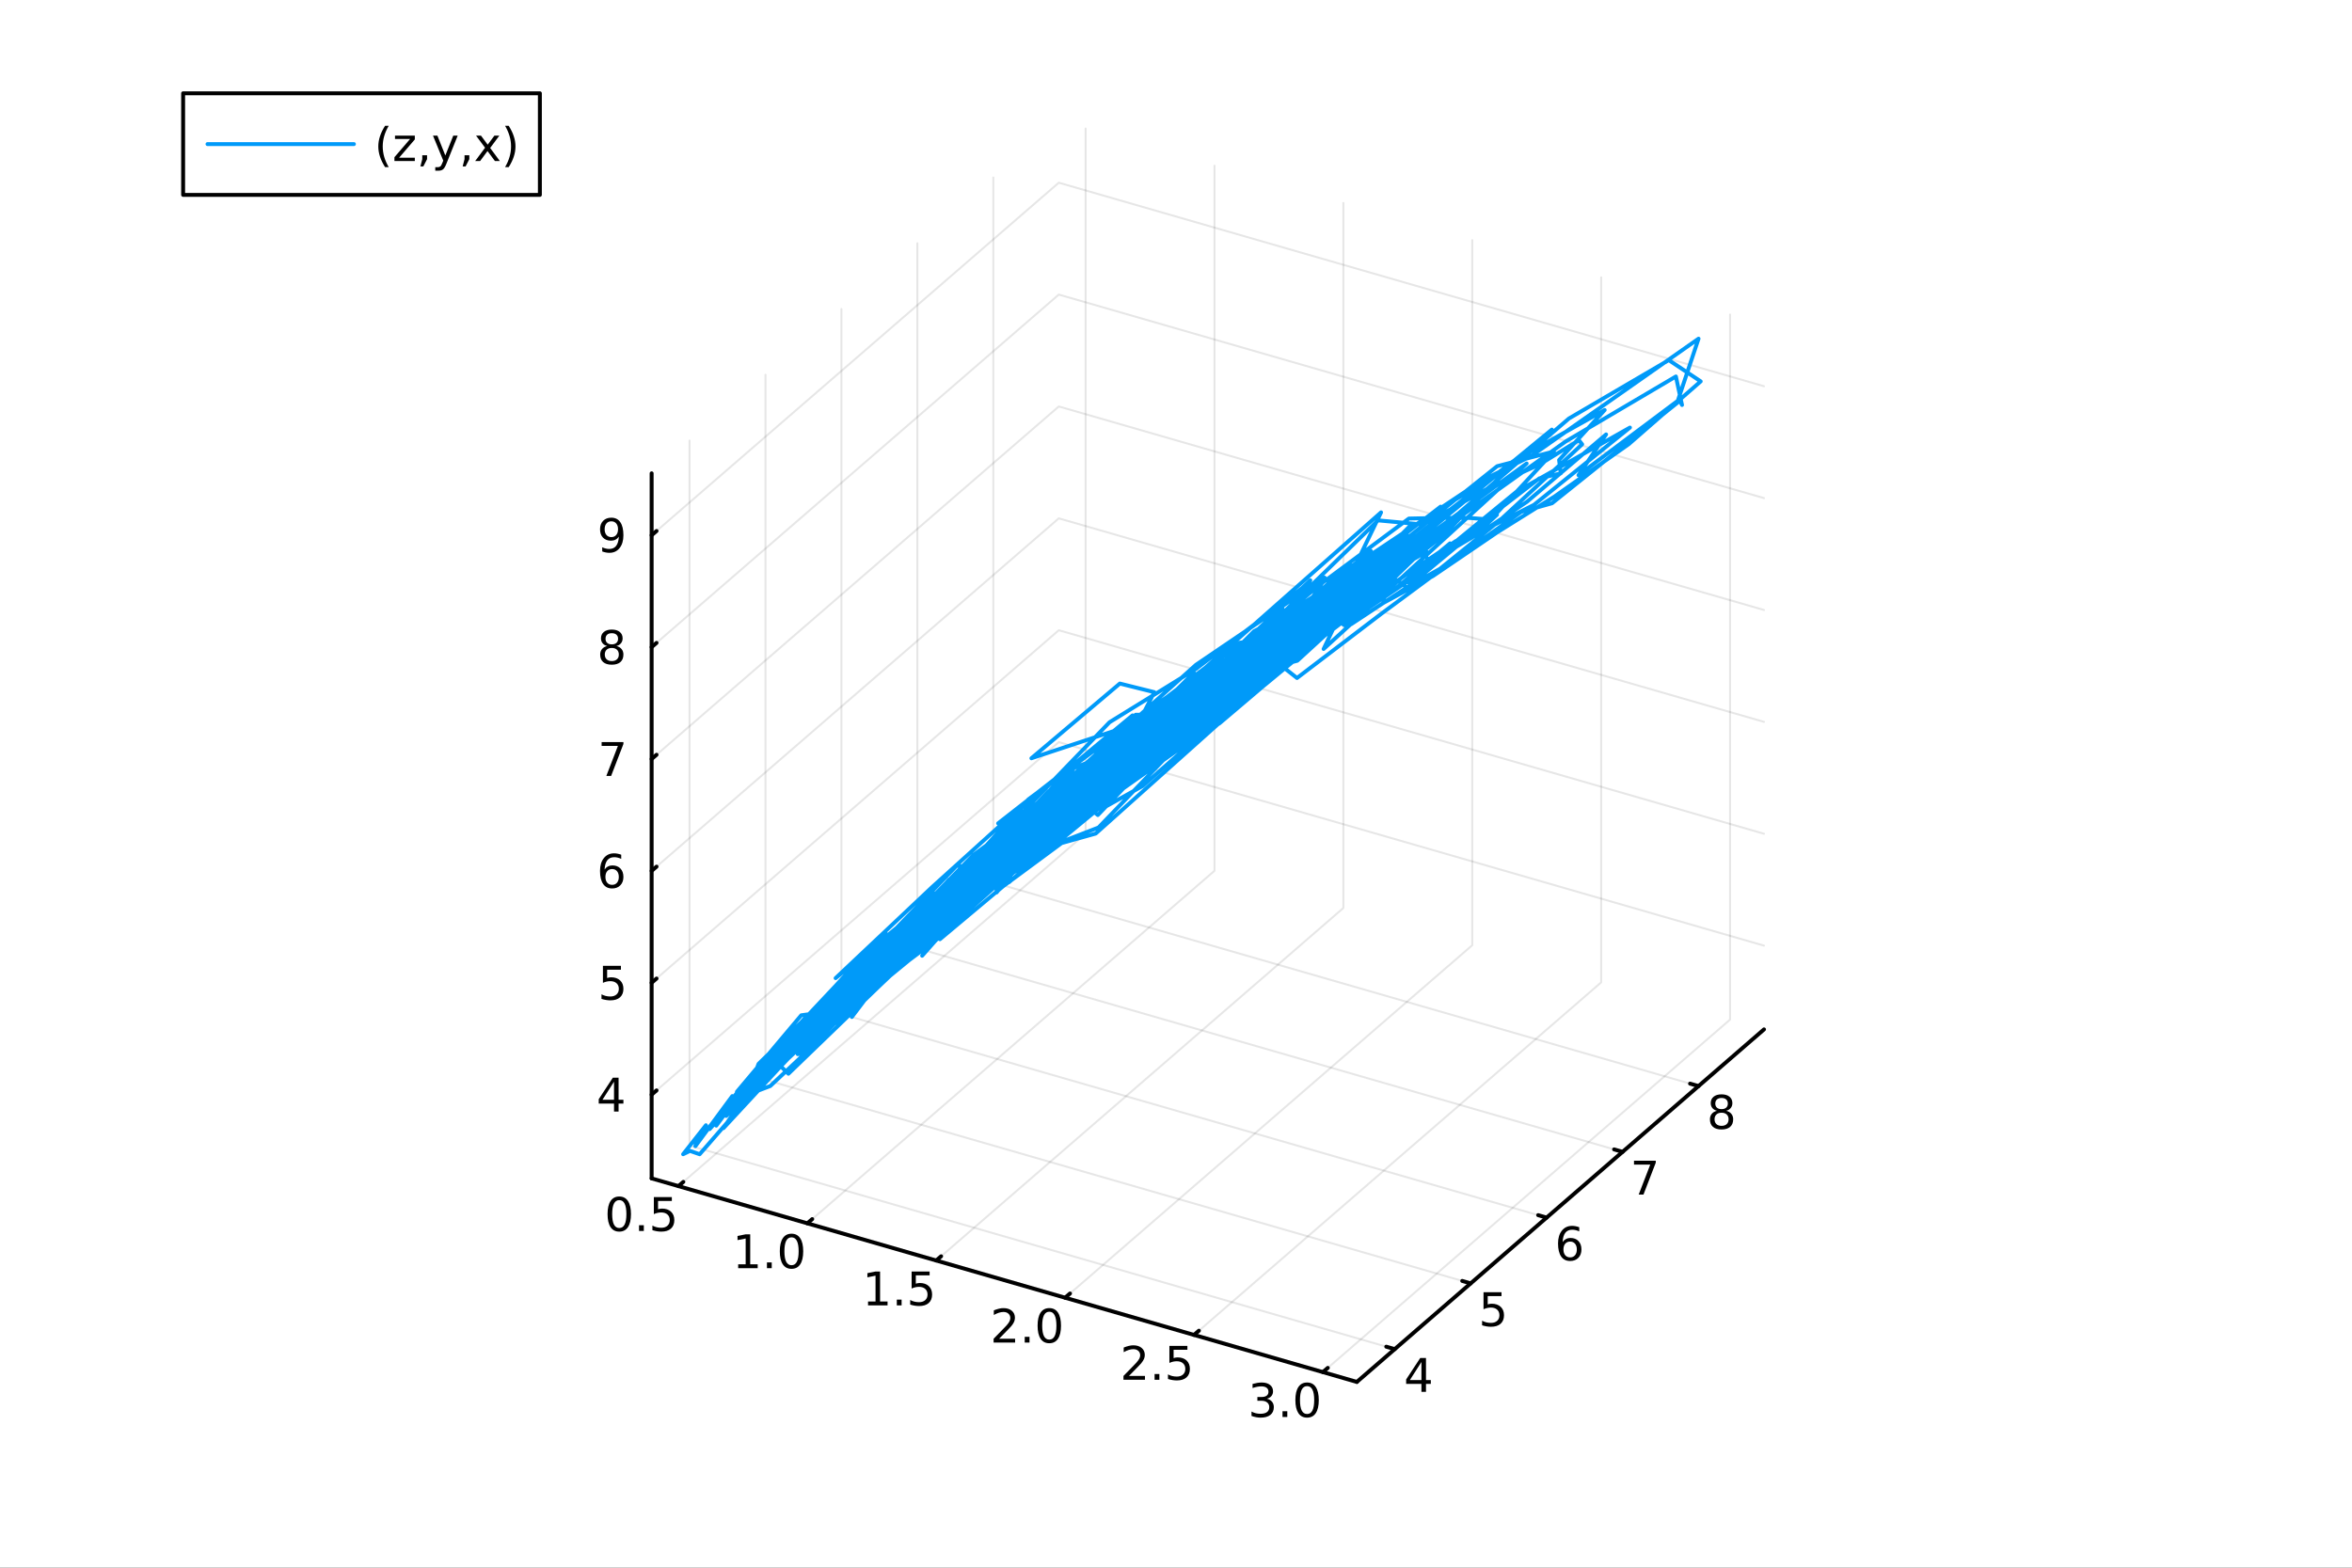 <?xml version="1.0" encoding="utf-8"?>
<svg xmlns="http://www.w3.org/2000/svg" xmlns:xlink="http://www.w3.org/1999/xlink" width="600" height="400" viewBox="0 0 2400 1600">
<rect x="0" y="0" width="2400" height="1600" fill="#333333" stroke="none"/>
<defs>
  <clipPath id="clip380">
    <rect x="0" y="0" width="2400" height="1600"/>
  </clipPath>
</defs>
<path clip-path="url(#clip380)" d="M0 1600 L2400 1600 L2400 0 L0 0  Z" fill="#ffffff" fill-rule="evenodd" fill-opacity="1"/>
<defs>
  <clipPath id="clip381">
    <rect x="480" y="0" width="1681" height="1600"/>
  </clipPath>
</defs>
<defs>
  <clipPath id="clip382">
    <rect x="112" y="47" width="2242" height="1440"/>
  </clipPath>
</defs>
<path clip-path="url(#clip382)" d="M-627.074 2589 L-627.074 2320.53 L-323.338 2186.3 L202.749 2263.8 L202.749 2532.26 L-100.987 2666.5 L-627.074 2589  Z" fill="#ffffff" fill-rule="evenodd" fill-opacity="1"/>
<polyline clip-path="url(#clip382)" style="stroke:#000000; stroke-linecap:round; stroke-linejoin:round; stroke-width:2; stroke-opacity:0.1; fill:none" points="692.288,1210.58 1107.75,850.777 1107.75,131.175 "/>
<polyline clip-path="url(#clip382)" style="stroke:#000000; stroke-linecap:round; stroke-linejoin:round; stroke-width:2; stroke-opacity:0.1; fill:none" points="823.81,1248.55 1239.27,888.744 1239.27,169.142 "/>
<polyline clip-path="url(#clip382)" style="stroke:#000000; stroke-linecap:round; stroke-linejoin:round; stroke-width:2; stroke-opacity:0.1; fill:none" points="955.332,1286.51 1370.79,926.711 1370.79,207.109 "/>
<polyline clip-path="url(#clip382)" style="stroke:#000000; stroke-linecap:round; stroke-linejoin:round; stroke-width:2; stroke-opacity:0.1; fill:none" points="1086.85,1324.48 1502.32,964.678 1502.32,245.076 "/>
<polyline clip-path="url(#clip382)" style="stroke:#000000; stroke-linecap:round; stroke-linejoin:round; stroke-width:2; stroke-opacity:0.1; fill:none" points="1218.37,1362.45 1633.84,1002.65 1633.84,283.043 "/>
<polyline clip-path="url(#clip382)" style="stroke:#000000; stroke-linecap:round; stroke-linejoin:round; stroke-width:2; stroke-opacity:0.1; fill:none" points="1349.9,1400.41 1765.36,1040.61 1765.36,321.01 "/>
<polyline clip-path="url(#clip382)" style="stroke:#000000; stroke-linecap:round; stroke-linejoin:round; stroke-width:2; stroke-opacity:0.1; fill:none" points="1423.2,1376.93 703.595,1169.2 703.595,449.599 "/>
<polyline clip-path="url(#clip382)" style="stroke:#000000; stroke-linecap:round; stroke-linejoin:round; stroke-width:2; stroke-opacity:0.1; fill:none" points="1500.7,1309.81 781.096,1102.08 781.096,382.481 "/>
<polyline clip-path="url(#clip382)" style="stroke:#000000; stroke-linecap:round; stroke-linejoin:round; stroke-width:2; stroke-opacity:0.1; fill:none" points="1578.2,1242.7 858.596,1034.97 858.596,315.364 "/>
<polyline clip-path="url(#clip382)" style="stroke:#000000; stroke-linecap:round; stroke-linejoin:round; stroke-width:2; stroke-opacity:0.1; fill:none" points="1655.7,1175.58 936.096,967.849 936.096,248.247 "/>
<polyline clip-path="url(#clip382)" style="stroke:#000000; stroke-linecap:round; stroke-linejoin:round; stroke-width:2; stroke-opacity:0.1; fill:none" points="1733.2,1108.46 1013.6,900.732 1013.6,181.13 "/>
<polyline clip-path="url(#clip382)" style="stroke:#000000; stroke-linecap:round; stroke-linejoin:round; stroke-width:2; stroke-opacity:0.1; fill:none" points="664.934,1117.21 1080.4,757.408 1800,965.139 "/>
<polyline clip-path="url(#clip382)" style="stroke:#000000; stroke-linecap:round; stroke-linejoin:round; stroke-width:2; stroke-opacity:0.1; fill:none" points="664.934,1003.02 1080.4,643.218 1800,850.95 "/>
<polyline clip-path="url(#clip382)" style="stroke:#000000; stroke-linecap:round; stroke-linejoin:round; stroke-width:2; stroke-opacity:0.1; fill:none" points="664.934,888.83 1080.4,529.029 1800,736.76 "/>
<polyline clip-path="url(#clip382)" style="stroke:#000000; stroke-linecap:round; stroke-linejoin:round; stroke-width:2; stroke-opacity:0.1; fill:none" points="664.934,774.64 1080.4,414.839 1800,622.57 "/>
<polyline clip-path="url(#clip382)" style="stroke:#000000; stroke-linecap:round; stroke-linejoin:round; stroke-width:2; stroke-opacity:0.1; fill:none" points="664.934,660.451 1080.4,300.65 1800,508.381 "/>
<polyline clip-path="url(#clip382)" style="stroke:#000000; stroke-linecap:round; stroke-linejoin:round; stroke-width:2; stroke-opacity:0.1; fill:none" points="664.934,546.261 1080.4,186.46 1800,394.191 "/>
<polyline clip-path="url(#clip380)" style="stroke:#000000; stroke-linecap:round; stroke-linejoin:round; stroke-width:4; stroke-opacity:1; fill:none" points="664.934,1202.68 1384.54,1410.41 "/>
<polyline clip-path="url(#clip380)" style="stroke:#000000; stroke-linecap:round; stroke-linejoin:round; stroke-width:4; stroke-opacity:1; fill:none" points="692.288,1210.58 697.274,1206.26 "/>
<polyline clip-path="url(#clip380)" style="stroke:#000000; stroke-linecap:round; stroke-linejoin:round; stroke-width:4; stroke-opacity:1; fill:none" points="823.81,1248.55 828.796,1244.23 "/>
<polyline clip-path="url(#clip380)" style="stroke:#000000; stroke-linecap:round; stroke-linejoin:round; stroke-width:4; stroke-opacity:1; fill:none" points="955.332,1286.51 960.317,1282.19 "/>
<polyline clip-path="url(#clip380)" style="stroke:#000000; stroke-linecap:round; stroke-linejoin:round; stroke-width:4; stroke-opacity:1; fill:none" points="1086.85,1324.48 1091.84,1320.16 "/>
<polyline clip-path="url(#clip380)" style="stroke:#000000; stroke-linecap:round; stroke-linejoin:round; stroke-width:4; stroke-opacity:1; fill:none" points="1218.37,1362.45 1223.36,1358.13 "/>
<polyline clip-path="url(#clip380)" style="stroke:#000000; stroke-linecap:round; stroke-linejoin:round; stroke-width:4; stroke-opacity:1; fill:none" points="1349.9,1400.41 1354.88,1396.1 "/>
<path clip-path="url(#clip380)" d="M631.911 1224.87 Q628.3 1224.87 626.471 1228.43 Q624.666 1231.98 624.666 1239.11 Q624.666 1246.21 626.471 1249.78 Q628.3 1253.32 631.911 1253.32 Q635.545 1253.32 637.351 1249.78 Q639.179 1246.21 639.179 1239.11 Q639.179 1231.98 637.351 1228.43 Q635.545 1224.87 631.911 1224.87 M631.911 1221.17 Q637.721 1221.17 640.777 1225.77 Q643.855 1230.36 643.855 1239.11 Q643.855 1247.83 640.777 1252.44 Q637.721 1257.02 631.911 1257.02 Q626.101 1257.02 623.022 1252.44 Q619.966 1247.83 619.966 1239.11 Q619.966 1230.36 623.022 1225.77 Q626.101 1221.17 631.911 1221.17 Z" fill="#000000" fill-rule="nonzero" fill-opacity="1" /><path clip-path="url(#clip380)" d="M652.073 1250.47 L656.957 1250.47 L656.957 1256.35 L652.073 1256.35 L652.073 1250.47 Z" fill="#000000" fill-rule="nonzero" fill-opacity="1" /><path clip-path="url(#clip380)" d="M667.188 1221.79 L685.545 1221.79 L685.545 1225.73 L671.471 1225.73 L671.471 1234.2 Q672.489 1233.85 673.508 1233.69 Q674.526 1233.5 675.545 1233.5 Q681.332 1233.5 684.712 1236.67 Q688.091 1239.85 688.091 1245.26 Q688.091 1250.84 684.619 1253.94 Q681.147 1257.02 674.827 1257.02 Q672.651 1257.02 670.383 1256.65 Q668.138 1256.28 665.73 1255.54 L665.73 1250.84 Q667.813 1251.98 670.036 1252.53 Q672.258 1253.09 674.735 1253.09 Q678.739 1253.09 681.077 1250.98 Q683.415 1248.87 683.415 1245.26 Q683.415 1241.65 681.077 1239.55 Q678.739 1237.44 674.735 1237.44 Q672.86 1237.44 670.985 1237.86 Q669.133 1238.27 667.188 1239.15 L667.188 1221.79 Z" fill="#000000" fill-rule="nonzero" fill-opacity="1" /><path clip-path="url(#clip380)" d="M753.247 1290.38 L760.886 1290.38 L760.886 1264.02 L752.576 1265.68 L752.576 1261.42 L760.84 1259.76 L765.516 1259.76 L765.516 1290.38 L773.155 1290.38 L773.155 1294.32 L753.247 1294.32 L753.247 1290.38 Z" fill="#000000" fill-rule="nonzero" fill-opacity="1" /><path clip-path="url(#clip380)" d="M782.599 1288.44 L787.483 1288.44 L787.483 1294.32 L782.599 1294.32 L782.599 1288.44 Z" fill="#000000" fill-rule="nonzero" fill-opacity="1" /><path clip-path="url(#clip380)" d="M807.668 1262.84 Q804.057 1262.84 802.228 1266.4 Q800.423 1269.94 800.423 1277.07 Q800.423 1284.18 802.228 1287.74 Q804.057 1291.29 807.668 1291.29 Q811.303 1291.29 813.108 1287.74 Q814.937 1284.18 814.937 1277.07 Q814.937 1269.94 813.108 1266.4 Q811.303 1262.84 807.668 1262.84 M807.668 1259.13 Q813.478 1259.13 816.534 1263.74 Q819.613 1268.32 819.613 1277.07 Q819.613 1285.8 816.534 1290.41 Q813.478 1294.99 807.668 1294.99 Q801.858 1294.99 798.779 1290.41 Q795.724 1285.8 795.724 1277.07 Q795.724 1268.32 798.779 1263.74 Q801.858 1259.13 807.668 1259.13 Z" fill="#000000" fill-rule="nonzero" fill-opacity="1" /><path clip-path="url(#clip380)" d="M885.764 1328.35 L893.403 1328.35 L893.403 1301.98 L885.093 1303.65 L885.093 1299.39 L893.357 1297.72 L898.033 1297.72 L898.033 1328.35 L905.671 1328.35 L905.671 1332.28 L885.764 1332.28 L885.764 1328.35 Z" fill="#000000" fill-rule="nonzero" fill-opacity="1" /><path clip-path="url(#clip380)" d="M915.116 1326.41 L920 1326.41 L920 1332.28 L915.116 1332.28 L915.116 1326.41 Z" fill="#000000" fill-rule="nonzero" fill-opacity="1" /><path clip-path="url(#clip380)" d="M930.232 1297.72 L948.588 1297.72 L948.588 1301.66 L934.514 1301.66 L934.514 1310.13 Q935.532 1309.78 936.551 1309.62 Q937.569 1309.44 938.588 1309.44 Q944.375 1309.44 947.755 1312.61 Q951.134 1315.78 951.134 1321.2 Q951.134 1326.78 947.662 1329.88 Q944.19 1332.96 937.87 1332.96 Q935.694 1332.96 933.426 1332.59 Q931.181 1332.22 928.773 1331.47 L928.773 1326.78 Q930.857 1327.91 933.079 1328.47 Q935.301 1329.02 937.778 1329.02 Q941.782 1329.02 944.12 1326.91 Q946.458 1324.81 946.458 1321.2 Q946.458 1317.59 944.12 1315.48 Q941.782 1313.37 937.778 1313.37 Q935.903 1313.37 934.028 1313.79 Q932.176 1314.21 930.232 1315.09 L930.232 1297.72 Z" fill="#000000" fill-rule="nonzero" fill-opacity="1" /><path clip-path="url(#clip380)" d="M1019.51 1366.32 L1035.83 1366.32 L1035.83 1370.25 L1013.88 1370.25 L1013.88 1366.32 Q1016.54 1363.56 1021.13 1358.93 Q1025.73 1354.28 1026.92 1352.94 Q1029.16 1350.41 1030.04 1348.68 Q1030.94 1346.92 1030.94 1345.23 Q1030.94 1342.47 1029 1340.74 Q1027.08 1339 1023.98 1339 Q1021.78 1339 1019.32 1339.77 Q1016.89 1340.53 1014.11 1342.08 L1014.11 1337.36 Q1016.94 1336.22 1019.39 1335.65 Q1021.85 1335.07 1023.88 1335.07 Q1029.25 1335.07 1032.45 1337.75 Q1035.64 1340.44 1035.64 1344.93 Q1035.64 1347.06 1034.83 1348.98 Q1034.04 1350.88 1031.94 1353.47 Q1031.36 1354.14 1028.26 1357.36 Q1025.16 1360.55 1019.51 1366.32 Z" fill="#000000" fill-rule="nonzero" fill-opacity="1" /><path clip-path="url(#clip380)" d="M1045.64 1364.37 L1050.53 1364.37 L1050.53 1370.25 L1045.64 1370.25 L1045.64 1364.37 Z" fill="#000000" fill-rule="nonzero" fill-opacity="1" /><path clip-path="url(#clip380)" d="M1070.71 1338.77 Q1067.1 1338.77 1065.27 1342.34 Q1063.47 1345.88 1063.47 1353.01 Q1063.47 1360.11 1065.27 1363.68 Q1067.1 1367.22 1070.71 1367.22 Q1074.35 1367.22 1076.15 1363.68 Q1077.98 1360.11 1077.98 1353.01 Q1077.98 1345.88 1076.15 1342.34 Q1074.35 1338.77 1070.71 1338.77 M1070.71 1335.07 Q1076.52 1335.07 1079.58 1339.67 Q1082.66 1344.26 1082.66 1353.01 Q1082.66 1361.73 1079.58 1366.34 Q1076.52 1370.92 1070.71 1370.92 Q1064.9 1370.92 1061.82 1366.34 Q1058.77 1361.73 1058.77 1353.01 Q1058.77 1344.26 1061.82 1339.67 Q1064.9 1335.07 1070.71 1335.07 Z" fill="#000000" fill-rule="nonzero" fill-opacity="1" /><path clip-path="url(#clip380)" d="M1152.02 1404.28 L1168.34 1404.28 L1168.34 1408.22 L1146.4 1408.22 L1146.4 1404.28 Q1149.06 1401.53 1153.65 1396.9 Q1158.25 1392.25 1159.43 1390.9 Q1161.68 1388.38 1162.56 1386.64 Q1163.46 1384.89 1163.46 1383.2 Q1163.46 1380.44 1161.52 1378.71 Q1159.59 1376.97 1156.49 1376.97 Q1154.29 1376.97 1151.84 1377.73 Q1149.41 1378.5 1146.63 1380.05 L1146.63 1375.33 Q1149.46 1374.19 1151.91 1373.61 Q1154.36 1373.03 1156.4 1373.03 Q1161.77 1373.03 1164.96 1375.72 Q1168.16 1378.4 1168.16 1382.89 Q1168.16 1385.02 1167.35 1386.95 Q1166.56 1388.84 1164.46 1391.44 Q1163.88 1392.11 1160.77 1395.33 Q1157.67 1398.52 1152.02 1404.28 Z" fill="#000000" fill-rule="nonzero" fill-opacity="1" /><path clip-path="url(#clip380)" d="M1178.16 1402.34 L1183.04 1402.34 L1183.04 1408.22 L1178.16 1408.22 L1178.16 1402.34 Z" fill="#000000" fill-rule="nonzero" fill-opacity="1" /><path clip-path="url(#clip380)" d="M1193.27 1373.66 L1211.63 1373.66 L1211.63 1377.59 L1197.56 1377.59 L1197.56 1386.07 Q1198.58 1385.72 1199.59 1385.56 Q1200.61 1385.37 1201.63 1385.37 Q1207.42 1385.37 1210.8 1388.54 Q1214.18 1391.71 1214.18 1397.13 Q1214.18 1402.71 1210.71 1405.81 Q1207.23 1408.89 1200.91 1408.89 Q1198.74 1408.89 1196.47 1408.52 Q1194.22 1408.15 1191.82 1407.41 L1191.82 1402.71 Q1193.9 1403.84 1196.12 1404.4 Q1198.34 1404.95 1200.82 1404.95 Q1204.83 1404.95 1207.16 1402.85 Q1209.5 1400.74 1209.5 1397.13 Q1209.5 1393.52 1207.16 1391.41 Q1204.83 1389.31 1200.82 1389.31 Q1198.95 1389.31 1197.07 1389.72 Q1195.22 1390.14 1193.27 1391.02 L1193.27 1373.66 Z" fill="#000000" fill-rule="nonzero" fill-opacity="1" /><path clip-path="url(#clip380)" d="M1292.69 1427.55 Q1296.05 1428.27 1297.92 1430.54 Q1299.82 1432.81 1299.82 1436.14 Q1299.82 1441.26 1296.3 1444.06 Q1292.78 1446.86 1286.3 1446.86 Q1284.13 1446.86 1281.81 1446.42 Q1279.52 1446 1277.06 1445.14 L1277.06 1440.63 Q1279.01 1441.76 1281.32 1442.34 Q1283.64 1442.92 1286.16 1442.92 Q1290.56 1442.92 1292.85 1441.19 Q1295.17 1439.45 1295.17 1436.14 Q1295.17 1433.08 1293.01 1431.37 Q1290.88 1429.63 1287.06 1429.63 L1283.04 1429.63 L1283.04 1425.79 L1287.25 1425.79 Q1290.7 1425.79 1292.53 1424.43 Q1294.36 1423.04 1294.36 1420.45 Q1294.36 1417.78 1292.46 1416.37 Q1290.58 1414.94 1287.06 1414.94 Q1285.14 1414.94 1282.94 1415.35 Q1280.75 1415.77 1278.11 1416.65 L1278.11 1412.48 Q1280.77 1411.74 1283.08 1411.37 Q1285.42 1411 1287.48 1411 Q1292.81 1411 1295.91 1413.43 Q1299.01 1415.84 1299.01 1419.96 Q1299.01 1422.83 1297.37 1424.82 Q1295.72 1426.79 1292.69 1427.55 Z" fill="#000000" fill-rule="nonzero" fill-opacity="1" /><path clip-path="url(#clip380)" d="M1308.69 1440.31 L1313.57 1440.31 L1313.57 1446.19 L1308.69 1446.19 L1308.69 1440.31 Z" fill="#000000" fill-rule="nonzero" fill-opacity="1" /><path clip-path="url(#clip380)" d="M1333.75 1414.7 Q1330.14 1414.7 1328.31 1418.27 Q1326.51 1421.81 1326.51 1428.94 Q1326.51 1436.05 1328.31 1439.61 Q1330.14 1443.15 1333.75 1443.15 Q1337.39 1443.15 1339.19 1439.61 Q1341.02 1436.05 1341.02 1428.94 Q1341.02 1421.81 1339.19 1418.27 Q1337.39 1414.7 1333.75 1414.7 M1333.75 1411 Q1339.56 1411 1342.62 1415.61 Q1345.7 1420.19 1345.7 1428.94 Q1345.7 1437.67 1342.62 1442.27 Q1339.56 1446.86 1333.75 1446.86 Q1327.94 1446.86 1324.87 1442.27 Q1321.81 1437.67 1321.81 1428.94 Q1321.81 1420.19 1324.87 1415.61 Q1327.94 1411 1333.75 1411 Z" fill="#000000" fill-rule="nonzero" fill-opacity="1" /><polyline clip-path="url(#clip380)" style="stroke:#000000; stroke-linecap:round; stroke-linejoin:round; stroke-width:4; stroke-opacity:1; fill:none" points="1384.54,1410.41 1800,1050.61 "/>
<polyline clip-path="url(#clip380)" style="stroke:#000000; stroke-linecap:round; stroke-linejoin:round; stroke-width:4; stroke-opacity:1; fill:none" points="1423.2,1376.93 1414.56,1374.44 "/>
<polyline clip-path="url(#clip380)" style="stroke:#000000; stroke-linecap:round; stroke-linejoin:round; stroke-width:4; stroke-opacity:1; fill:none" points="1500.7,1309.81 1492.06,1307.32 "/>
<polyline clip-path="url(#clip380)" style="stroke:#000000; stroke-linecap:round; stroke-linejoin:round; stroke-width:4; stroke-opacity:1; fill:none" points="1578.2,1242.7 1569.56,1240.2 "/>
<polyline clip-path="url(#clip380)" style="stroke:#000000; stroke-linecap:round; stroke-linejoin:round; stroke-width:4; stroke-opacity:1; fill:none" points="1655.7,1175.58 1647.06,1173.09 "/>
<polyline clip-path="url(#clip380)" style="stroke:#000000; stroke-linecap:round; stroke-linejoin:round; stroke-width:4; stroke-opacity:1; fill:none" points="1733.2,1108.46 1724.56,1105.97 "/>
<path clip-path="url(#clip380)" d="M1450.44 1390.07 L1438.64 1408.52 L1450.44 1408.52 L1450.44 1390.07 M1449.21 1385.99 L1455.09 1385.99 L1455.09 1408.52 L1460.02 1408.52 L1460.02 1412.41 L1455.09 1412.41 L1455.09 1420.55 L1450.44 1420.55 L1450.44 1412.41 L1434.84 1412.41 L1434.84 1407.89 L1449.21 1385.99 Z" fill="#000000" fill-rule="nonzero" fill-opacity="1" /><path clip-path="url(#clip380)" d="M1513.8 1318.88 L1532.15 1318.88 L1532.15 1322.81 L1518.08 1322.81 L1518.08 1331.28 Q1519.1 1330.94 1520.12 1330.77 Q1521.14 1330.59 1522.15 1330.59 Q1527.94 1330.59 1531.32 1333.76 Q1534.7 1336.93 1534.7 1342.35 Q1534.7 1347.93 1531.23 1351.03 Q1527.76 1354.11 1521.44 1354.11 Q1519.26 1354.11 1516.99 1353.74 Q1514.75 1353.37 1512.34 1352.63 L1512.34 1347.93 Q1514.42 1349.06 1516.64 1349.62 Q1518.87 1350.17 1521.34 1350.17 Q1525.35 1350.17 1527.69 1348.07 Q1530.02 1345.96 1530.02 1342.35 Q1530.02 1338.74 1527.69 1336.63 Q1525.35 1334.52 1521.34 1334.52 Q1519.47 1334.52 1517.59 1334.94 Q1515.74 1335.36 1513.8 1336.24 L1513.8 1318.88 Z" fill="#000000" fill-rule="nonzero" fill-opacity="1" /><path clip-path="url(#clip380)" d="M1602.18 1267.18 Q1599.03 1267.18 1597.18 1269.33 Q1595.35 1271.48 1595.35 1275.23 Q1595.35 1278.96 1597.18 1281.13 Q1599.03 1283.29 1602.18 1283.29 Q1605.33 1283.29 1607.15 1281.13 Q1609.01 1278.96 1609.01 1275.23 Q1609.01 1271.48 1607.15 1269.33 Q1605.33 1267.18 1602.18 1267.18 M1611.46 1252.52 L1611.46 1256.78 Q1609.7 1255.95 1607.9 1255.51 Q1606.11 1255.07 1604.35 1255.07 Q1599.72 1255.07 1597.27 1258.19 Q1594.84 1261.32 1594.49 1267.64 Q1595.86 1265.63 1597.92 1264.56 Q1599.98 1263.47 1602.46 1263.47 Q1607.66 1263.47 1610.67 1266.64 Q1613.71 1269.79 1613.71 1275.23 Q1613.71 1280.56 1610.56 1283.77 Q1607.41 1286.99 1602.18 1286.99 Q1596.18 1286.99 1593.01 1282.41 Q1589.84 1277.8 1589.84 1269.07 Q1589.84 1260.88 1593.73 1256.02 Q1597.62 1251.13 1604.17 1251.13 Q1605.93 1251.13 1607.71 1251.48 Q1609.52 1251.83 1611.46 1252.52 Z" fill="#000000" fill-rule="nonzero" fill-opacity="1" /><path clip-path="url(#clip380)" d="M1667.34 1184.64 L1689.56 1184.64 L1689.56 1186.63 L1677.02 1219.2 L1672.13 1219.2 L1683.94 1188.58 L1667.34 1188.58 L1667.34 1184.64 Z" fill="#000000" fill-rule="nonzero" fill-opacity="1" /><path clip-path="url(#clip380)" d="M1756.69 1135.67 Q1753.36 1135.67 1751.44 1137.46 Q1749.54 1139.24 1749.54 1142.36 Q1749.54 1145.49 1751.44 1147.27 Q1753.36 1149.05 1756.69 1149.05 Q1760.03 1149.05 1761.95 1147.27 Q1763.87 1145.46 1763.87 1142.36 Q1763.87 1139.24 1761.95 1137.46 Q1760.05 1135.67 1756.69 1135.67 M1752.02 1133.68 Q1749.01 1132.94 1747.32 1130.88 Q1745.65 1128.82 1745.65 1125.86 Q1745.65 1121.71 1748.59 1119.31 Q1751.55 1116.9 1756.69 1116.9 Q1761.85 1116.9 1764.79 1119.31 Q1767.73 1121.71 1767.73 1125.86 Q1767.73 1128.82 1766.04 1130.88 Q1764.38 1132.94 1761.39 1133.68 Q1764.77 1134.47 1766.65 1136.76 Q1768.54 1139.05 1768.54 1142.36 Q1768.54 1147.39 1765.46 1150.07 Q1762.41 1152.76 1756.69 1152.76 Q1750.97 1152.76 1747.9 1150.07 Q1744.84 1147.39 1744.84 1142.36 Q1744.84 1139.05 1746.74 1136.76 Q1748.64 1134.47 1752.02 1133.68 M1750.3 1126.3 Q1750.3 1128.98 1751.97 1130.49 Q1753.66 1131.99 1756.69 1131.99 Q1759.7 1131.99 1761.39 1130.49 Q1763.1 1128.98 1763.1 1126.3 Q1763.1 1123.61 1761.39 1122.11 Q1759.7 1120.6 1756.69 1120.6 Q1753.66 1120.6 1751.97 1122.11 Q1750.3 1123.61 1750.3 1126.3 Z" fill="#000000" fill-rule="nonzero" fill-opacity="1" /><polyline clip-path="url(#clip380)" style="stroke:#000000; stroke-linecap:round; stroke-linejoin:round; stroke-width:4; stroke-opacity:1; fill:none" points="664.934,1202.68 664.934,483.08 "/>
<polyline clip-path="url(#clip380)" style="stroke:#000000; stroke-linecap:round; stroke-linejoin:round; stroke-width:4; stroke-opacity:1; fill:none" points="664.934,1117.21 669.92,1112.89 "/>
<polyline clip-path="url(#clip380)" style="stroke:#000000; stroke-linecap:round; stroke-linejoin:round; stroke-width:4; stroke-opacity:1; fill:none" points="664.934,1003.02 669.92,998.702 "/>
<polyline clip-path="url(#clip380)" style="stroke:#000000; stroke-linecap:round; stroke-linejoin:round; stroke-width:4; stroke-opacity:1; fill:none" points="664.934,888.83 669.92,884.512 "/>
<polyline clip-path="url(#clip380)" style="stroke:#000000; stroke-linecap:round; stroke-linejoin:round; stroke-width:4; stroke-opacity:1; fill:none" points="664.934,774.64 669.92,770.323 "/>
<polyline clip-path="url(#clip380)" style="stroke:#000000; stroke-linecap:round; stroke-linejoin:round; stroke-width:4; stroke-opacity:1; fill:none" points="664.934,660.451 669.92,656.133 "/>
<polyline clip-path="url(#clip380)" style="stroke:#000000; stroke-linecap:round; stroke-linejoin:round; stroke-width:4; stroke-opacity:1; fill:none" points="664.934,546.261 669.92,541.943 "/>
<path clip-path="url(#clip380)" d="M626.551 1104 L614.746 1122.45 L626.551 1122.45 L626.551 1104 M625.324 1099.93 L631.204 1099.93 L631.204 1122.45 L636.134 1122.45 L636.134 1126.34 L631.204 1126.34 L631.204 1134.49 L626.551 1134.49 L626.551 1126.34 L610.949 1126.34 L610.949 1121.83 L625.324 1099.93 Z" fill="#000000" fill-rule="nonzero" fill-opacity="1" /><path clip-path="url(#clip380)" d="M615.232 985.739 L633.588 985.739 L633.588 989.675 L619.514 989.675 L619.514 998.147 Q620.533 997.799 621.551 997.637 Q622.57 997.452 623.588 997.452 Q629.375 997.452 632.755 1000.62 Q636.134 1003.79 636.134 1009.21 Q636.134 1014.79 632.662 1017.89 Q629.19 1020.97 622.871 1020.97 Q620.695 1020.97 618.426 1020.6 Q616.181 1020.23 613.773 1019.49 L613.773 1014.79 Q615.857 1015.92 618.079 1016.48 Q620.301 1017.04 622.778 1017.04 Q626.783 1017.04 629.121 1014.93 Q631.459 1012.82 631.459 1009.21 Q631.459 1005.6 629.121 1003.49 Q626.783 1001.39 622.778 1001.39 Q620.903 1001.39 619.028 1001.8 Q617.176 1002.22 615.232 1003.1 L615.232 985.739 Z" fill="#000000" fill-rule="nonzero" fill-opacity="1" /><path clip-path="url(#clip380)" d="M624.607 886.966 Q621.459 886.966 619.607 889.119 Q617.778 891.272 617.778 895.022 Q617.778 898.749 619.607 900.925 Q621.459 903.077 624.607 903.077 Q627.755 903.077 629.584 900.925 Q631.435 898.749 631.435 895.022 Q631.435 891.272 629.584 889.119 Q627.755 886.966 624.607 886.966 M633.889 872.314 L633.889 876.573 Q632.13 875.74 630.324 875.3 Q628.542 874.86 626.783 874.86 Q622.153 874.86 619.699 877.985 Q617.269 881.11 616.922 887.429 Q618.287 885.415 620.347 884.351 Q622.408 883.263 624.884 883.263 Q630.093 883.263 633.102 886.434 Q636.134 889.582 636.134 895.022 Q636.134 900.346 632.986 903.563 Q629.838 906.781 624.607 906.781 Q618.611 906.781 615.44 902.198 Q612.269 897.591 612.269 888.864 Q612.269 880.67 616.158 875.809 Q620.047 870.925 626.597 870.925 Q628.357 870.925 630.139 871.272 Q631.945 871.619 633.889 872.314 Z" fill="#000000" fill-rule="nonzero" fill-opacity="1" /><path clip-path="url(#clip380)" d="M613.912 757.36 L636.134 757.36 L636.134 759.351 L623.588 791.92 L618.704 791.92 L630.509 761.295 L613.912 761.295 L613.912 757.36 Z" fill="#000000" fill-rule="nonzero" fill-opacity="1" /><path clip-path="url(#clip380)" d="M624.283 661.319 Q620.949 661.319 619.028 663.101 Q617.13 664.883 617.13 668.008 Q617.13 671.133 619.028 672.916 Q620.949 674.698 624.283 674.698 Q627.616 674.698 629.537 672.916 Q631.459 671.11 631.459 668.008 Q631.459 664.883 629.537 663.101 Q627.639 661.319 624.283 661.319 M619.607 659.328 Q616.597 658.587 614.908 656.527 Q613.241 654.467 613.241 651.504 Q613.241 647.36 616.181 644.953 Q619.144 642.546 624.283 642.546 Q629.445 642.546 632.384 644.953 Q635.324 647.36 635.324 651.504 Q635.324 654.467 633.634 656.527 Q631.968 658.587 628.982 659.328 Q632.361 660.115 634.236 662.407 Q636.134 664.698 636.134 668.008 Q636.134 673.032 633.056 675.717 Q630 678.402 624.283 678.402 Q618.565 678.402 615.486 675.717 Q612.431 673.032 612.431 668.008 Q612.431 664.698 614.329 662.407 Q616.227 660.115 619.607 659.328 M617.894 651.944 Q617.894 654.629 619.56 656.133 Q621.25 657.638 624.283 657.638 Q627.292 657.638 628.982 656.133 Q630.695 654.629 630.695 651.944 Q630.695 649.259 628.982 647.754 Q627.292 646.249 624.283 646.249 Q621.25 646.249 619.56 647.754 Q617.894 649.259 617.894 651.944 Z" fill="#000000" fill-rule="nonzero" fill-opacity="1" /><path clip-path="url(#clip380)" d="M614.514 562.823 L614.514 558.564 Q616.273 559.398 618.079 559.837 Q619.885 560.277 621.621 560.277 Q626.25 560.277 628.681 557.175 Q631.134 554.05 631.482 547.708 Q630.139 549.698 628.079 550.763 Q626.019 551.828 623.519 551.828 Q618.334 551.828 615.301 548.703 Q612.292 545.555 612.292 540.115 Q612.292 534.791 615.44 531.574 Q618.588 528.356 623.82 528.356 Q629.815 528.356 632.963 532.962 Q636.134 537.546 636.134 546.296 Q636.134 554.467 632.246 559.351 Q628.38 564.212 621.829 564.212 Q620.07 564.212 618.264 563.865 Q616.459 563.518 614.514 562.823 M623.82 548.171 Q626.968 548.171 628.796 546.018 Q630.648 543.865 630.648 540.115 Q630.648 536.388 628.796 534.236 Q626.968 532.06 623.82 532.06 Q620.672 532.06 618.82 534.236 Q616.991 536.388 616.991 540.115 Q616.991 543.865 618.82 546.018 Q620.672 548.171 623.82 548.171 Z" fill="#000000" fill-rule="nonzero" fill-opacity="1" /><polyline clip-path="url(#clip382)" style="stroke:#009af9; stroke-linecap:round; stroke-linejoin:round; stroke-width:4; stroke-opacity:1; fill:none" points="939.971,948.284 938.633,949.674 937.519,950.903 938.648,949.235 941.443,945.451 940.646,946.221 942.229,943.926 949.906,933.98 960.895,919.773 953.093,929.767 947.732,936.396 954.075,928.139 953.61,928.591 953.378,928.688 948.472,934.745 952.356,929.465 956.413,924.178 965.338,913.129 961.713,918.132 969.585,908.525 995.601,876.972 1005.24,867.627 1040.96,828.025 1037.3,837.744 1042.58,837.487 1050.54,833.411 1071.08,815.436 1062.96,830.297 1088.2,804.185 1091.09,806.74 1083.34,820.032 1033.26,875.828 990.5,920.049 952.538,953.959 938.228,960.078 981.899,905.855 996.183,892.992 1006.24,883.877 1049.03,837.986 1077.69,823.081 1112.97,791.267 1125.56,784.733 1207.78,727.365 1232.82,704.798 1320.9,628.079 1409.06,562.627 1416.7,571.256 1436.69,560.272 1374.13,614.34 1357.84,635.198 1339.71,645.755 1207.42,758.357 1228.33,719.652 1206.21,735.394 1172.38,758.468 1142.93,781.041 1074.49,839.848 1051.97,852.164 1133.46,759.898 1195.53,713.72 1143.28,772.861 1109.95,802.559 1160.74,743.804 1208.93,721.527 1238.62,693.37 1127.41,811.444 1194.43,733.746 1210.91,715.661 1231.66,709.502 1258.61,678.49 1288.85,669.06 1372.03,590.894 1296.68,664.506 1245.46,717.956 1157.25,789.549 1140.79,796.526 1079.97,842.547 1010.13,909.143 1013.89,886.707 1064.4,829.771 1138.33,753.886 1177.62,732.508 1152.96,762.662 1215.39,703.899 1222.4,711.783 1200.95,729.023 1179.16,754.018 1105.75,818.614 1093.64,822.56 1086.68,824.046 1080.59,828.777 1106.21,800.919 1132.11,776.966 1064.1,840.513 1033.21,875.687 1120.23,808.001 1047.38,863.967 1004.97,906.278 1001.51,900.112 974.229,927.016 946.971,949.644 1000.73,892.87 1085.15,804.24 1078.48,808.428 1182.48,723.469 1409.25,522.93 1375.67,592.256 1371.92,609.803 1248.65,716.092 1166.71,787.618 1050.25,883.733 1060.22,857.05 1027.72,883.349 1066.04,834.146 1092.81,815.195 1111.58,801.123 1096.18,810.034 1012.87,888.986 999.376,896.058 956.075,940.828 1024.52,861.312 1032.24,849.583 1065.86,827.013 1103.18,803.9 996.526,894.605 991.572,899.38 951.402,925.096 947.227,932.604 874.958,1019.03 910.208,983.957 919.818,964.582 920.004,972.32 955.866,942.993 913.51,974.33 869.227,1037.96 892.538,1007.16 919.925,972.741 952.359,928.463 972.272,927.06 966.08,935.696 967.474,918.938 912.564,980.168 1008.02,898.345 1090.36,808.941 1156.88,742.538 1260.24,665.911 1284.29,649.011 1393.61,598.38 1376.64,616.734 1316.3,660.319 1298.15,669.861 1334.33,642.815 1211.19,744.469 1241.53,703.193 1216.69,728.914 1115.9,824.692 1049.64,875.995 1038.86,874.374 982.954,920.455 955.404,940.886 935.724,958.289 919.901,966.809 918.6,960.34 876.548,999.423 931.025,943.807 896.83,977.713 950.966,922.474 1006.33,874.785 1030.1,857.591 991.038,899.905 1005.75,888.094 915.143,963.812 818.69,1063.26 877.347,998.436 929.913,963.419 914.405,963.325 888.036,984.562 926.944,946.44 944.601,931.512 918.023,963.869 797.938,1076.59 802.056,1076.85 806.333,1068.62 862.495,1005.59 845.034,1020.82 890.395,978.231 860.39,1006.82 846.802,1024.32 859.582,1017.72 900.882,975.091 910.576,970.265 997.748,878.472 1037.36,851.288 1136.83,755.189 1088.16,815.686 1061.81,834.256 1055.24,843.944 1162.67,762.521 1178.75,748.282 1096.55,822.249 1080.81,831.14 1111.42,798.283 1123.23,781.992 1197.73,710.945 1290.22,657.22 1356.62,611.953 1282.75,695.243 1319.14,659.931 1330.62,648.217 1319.78,644.949 1320.31,647.323 1308.21,644.09 1265.27,684.17 1216.53,736.82 1089.92,846.977 1085.29,832.018 1174.9,730.173 1164.16,758.406 1086.62,838.953 1134.15,778.307 1179.51,742.366 1302.57,644.743 1352.41,607.792 1469.98,517.11 1456.38,556.563 1336.36,661.692 1381.77,602.532 1331.07,651.786 1322.22,670.829 1234.55,739.295 1205.55,751.45 1239.11,701.298 1221.88,715.173 1211.22,727.246 1373.51,579.004 1394.9,572.448 1357.2,621.824 1351.16,622.793 1352.76,612.466 1261.45,702.025 1218.33,728.454 1197.35,736.471 1278.21,653.287 1340.28,615.012 1414.71,566.48 1476.01,536.811 1475.74,539.557 1383.35,609.843 1392.19,603.239 1355.88,632.407 1326.83,648.036 1283.59,680.76 1238.2,727.545 1182.08,761.831 1176.29,752.618 1206.12,722.741 1308.58,621.182 1291.55,683.958 1311.94,656.536 1244.32,709.801 1273.48,676.419 1305.3,650.365 1393.8,575.08 1429.87,566.506 1349.87,650.401 1345.19,651.402 1320.89,655.197 1438.9,536.658 1412.56,577.541 1409.38,595.235 1413.57,591.98 1323.79,674.354 1292.18,682.84 1326.56,644.146 1272.18,692.544 1194.73,762.196 1182.93,756.948 1179.77,758.134 1178.27,752.062 1144.13,782.111 1061.09,857.045 1089.62,810.694 1096.2,797.763 1092.26,811.965 1076.95,822.367 1015.94,891.369 1049.8,857.791 1072.22,828.227 1077.04,825.827 1051.63,867.139 1091.8,827.895 995.828,898.397 988.071,902.953 1007.92,882.152 1007.18,874.732 991.551,905.988 1063.26,826.456 1166.73,733.304 1233.31,682.251 1215.53,720.912 1113.05,812.727 1197.07,724.067 1113.88,809.258 1144.78,774.03 1096.03,794.921 1154.19,763.343 1195.65,730.581 1126.05,794.214 1163.44,748.424 1218.29,717.05 1234.28,705.11 1202.79,733.631 1144.96,778.794 1122.59,801.562 1147.7,780.261 1033.66,880.627 1059.72,838.129 1039.42,859.39 997.963,897.559 1027.91,868.104 1024.93,875.066 1064.57,849.729 1051.28,850.886 1064.36,835.287 1066.9,838.892 970.221,931.799 950.483,947.316 953.008,938.949 990.749,882.317 1036.05,848.418 1046.41,845.509 1182.38,737.047 1120.64,805.262 1138.28,779.317 1123.67,795.227 1060.92,859.717 973.92,942.02 902.121,1000.93 897.084,992.464 921.893,960.526 925.933,958.631 960.223,923.477 949.193,938.125 963.214,919.896 986.508,912.444 942.956,956.077 897.29,987.137 856.019,1031.89 788.595,1095.01 842.462,1018.2 814.613,1053.76 831.028,1029.91 894.85,959.809 897.015,971.159 993.314,872.616 1027.5,847.162 1039.5,845.811 973.509,920.482 1012.95,881.267 944.126,952.884 907.768,973.885 904.17,974.576 972.409,900.554 936.037,938.913 902.33,972.393 1042.11,827.382 978.047,908.413 1002.53,880.451 1000.6,887.174 976.718,903.879 991.008,888.701 940.664,942.482 1022.87,876.516 1047.37,844.055 1069.39,823.142 1117.12,794.202 1174.86,740.926 1152.23,771.287 1330.49,622.976 1376.94,582.109 1472.65,517.337 1539.47,477.336 1473.63,545.519 1336.72,654.985 1331.78,655.67 1254.52,711.588 1300.98,657.333 1342.42,625.344 1273.86,690.792 1329.33,631.123 1283.47,670.383 1272.54,685.082 1302.76,652.357 1273.77,691.817 1263.42,678.783 1209.96,732.573 1244.36,694.016 1193.28,727.063 1245.11,684.32 1249.27,694.846 1112.61,807.497 1130.63,781.715 1115.23,794.872 1164.97,742.918 1080.54,828.161 1059.18,842.661 1020.72,865.79 1029.57,855.96 1096.15,783.738 1134.45,768.343 1118.62,792.025 1166.55,747.646 1244.12,699.385 1278.48,664.909 1284.33,662.694 1296.27,662.327 1230.46,720.87 1144.46,799.412 1098.38,821.924 1141.89,764.637 1173.22,743.037 1184.51,750.776 1129.56,798.871 1151.18,784.183 1037.53,885.898 1040.41,865.724 1006.47,895.55 959.874,933.646 979.717,909.527 956.982,931.28 875.744,1012.86 905.343,971.385 945.597,924.818 932.162,949.188 983.578,898.268 993.688,888.397 1022.85,867.712 1015.02,885.712 1103.5,810.825 1180.49,741.236 1145.51,785.791 1113.17,788.175 1087.08,820.002 1096.3,813.724 1153.48,768.06 1217.98,711.028 1389.83,578.634 1386.35,600.234 1275.85,708.622 1209.25,760.224 1130.98,815.418 1111.45,814.649 1078.39,833.15 1092.01,815.363 1056.69,848.59 1009.88,896.45 931.313,969.059 854.695,1047.12 873.582,1007.43 880.014,994.256 894.006,978.375 880.428,1002.69 885.538,992.177 946.788,929.313 1132.16,737.145 1220.22,682.777 1333.88,596.254 1264.69,686.157 1268.6,678.554 1221.51,733.217 1231.87,722.335 1229.02,711.68 1267.43,678.639 1293.31,660.332 1329.23,633.127 1314.08,642.939 1276.5,682.32 1162.98,773.647 1238.46,684.873 1268.07,672.841 1249.53,691.112 1280.62,674.274 1267.28,694.712 1224.06,734.63 1277.87,693.455 1309.43,649.277 1276.5,684.574 1253.31,689.791 1286.13,669.355 1283,664.16 1395.02,580.514 1391.35,599.21 1381.93,593.268 1388.73,593.445 1280.85,698.625 1197.35,755.299 1172.9,775.343 1077.24,851.715 1074.61,843.803 1096.17,812.24 1092.8,815.505 1131.23,785.451 1122.51,792.975 1134.19,779.263 1114.8,805.807 1062.12,846.852 990.272,912.851 910.057,985.434 906.912,981.351 838.221,1052.75 861.444,1014.08 870.607,1000.54 901.916,967.944 905.793,970.53 921.841,963.98 1007.94,868.445 1064.35,824.163 1079.6,808.893 961.775,925.885 954.687,935.874 947.913,932.857 871.894,1007.75 933.677,933.022 949.147,924.552 879.77,996.134 867.997,995.023 896.817,976.467 887.235,986.866 888.952,990.279 881.758,978.305 907.248,979.116 937.532,937.746 1035.19,832.641 1012.21,878.227 950.152,949.405 1010.18,880.697 1047.21,852.555 1024.79,864.797 967.912,915.696 948.012,939.444 903.673,990.093 915.723,966.355 945.153,925.871 962.362,918.336 984.498,902.026 980.005,906.587 1029.42,878.61 1009.53,891.329 1023.61,878.706 1052.85,848.467 1013.12,893.679 940.961,975.44 967.401,934.978 1046.34,861.403 1052.57,857.59 1130.73,777.927 1087.04,816.205 1206.22,721.59 1219,692.324 1135.83,748.59 1018.5,840.326 1061.23,830.946 1179.53,735.475 1088.33,811.239 1167.64,746.143 1252.45,685.375 1223.97,699.303 1205.67,717.054 1359.67,611.326 1395.94,596.101 1383.69,625.603 1409.94,584.91 1450.87,545.567 1460.59,544.186 1557.79,473.043 1350.63,662.363 1366.85,628.137 1312.31,661.808 1339.07,628.76 1388.68,578.596 1332.15,652.808 1320.77,659.358 1188.47,773.478 1197.51,741.96 1143.52,787.353 1144.12,777.298 1110.03,801.329 1121.51,785.864 1166.16,752.953 1120.87,796.772 1158.91,768.671 1142.44,774.022 1216.7,714.513 1186.06,741.072 1131.14,795.166 1141.47,768.41 1106.86,812.324 1106.86,834.876 1082.58,854.034 1136.16,786.689 1165.17,753.506 1136.29,790.772 1039.88,868.857 1039.22,850.749 1111.51,788.782 1190.62,719.192 1102.98,815.473 1125.63,786.117 1212.91,737.488 1247.59,704.042 1297.61,661.629 1334.48,641.83 1389.77,595.996 1410.03,581.328 1309.08,671.457 1252.68,724.177 1237.26,717.816 1203,747.238 1216.73,726.147 1171.26,764.731 1223.72,712.875 1312.36,646.233 1258.07,695.533 1094.84,834.044 1100.31,816.291 1050.08,865.011 1134.4,779.068 1091.06,816.177 1140.74,756.984 1248.4,688.615 1275.27,669.623 1246.84,713.071 1315.59,642.866 1337.75,636.08 1257.68,711.358 1204.31,741.918 1156.99,785.191 1158.44,775.035 1110.4,807.157 1133.64,777.979 1115.59,800.006 1057.71,860.871 1144.83,762.542 1213.21,713.753 1294.3,640.127 1243.15,706.403 1297.52,656.243 1310.66,654.274 1297.48,665.93 1321.75,634.891 1239.31,736.299 1307.05,664.856 1256.92,707.88 1179.99,764.383 1104.02,824.354 1036.9,880.329 982.768,923.527 977.948,919.921 1012.66,869.817 1091.13,797.377 1064.57,836.575 1051.1,855.586 1113.33,792.848 1044.46,858.792 1040.81,858.942 1096.78,818.322 1113.02,802.941 1115.37,811.481 1148.17,783.205 1102.71,815.188 1193.89,735.869 1169.45,758.5 1234.96,701.434 1270.86,692.114 1244.77,711.941 1268.33,683.53 1273.65,690.815 1265.86,699.372 1166.09,781.695 1029.59,900.438 1036.82,870.258 990.582,913.892 975.332,916.35 1049.22,836.717 992.062,905.49 1086.95,805.088 1001.98,901.273 1062.45,826.73 1118.82,777.3 1134.92,779.036 1090.43,824.223 1012.73,892.896 1034.13,859.188 1042.36,849.768 1085.63,801.156 1141,756.939 1137.94,774.543 1147.6,767.816 1107.48,809.094 1069.09,839.454 1028.18,878.412 1010.41,886.808 1028.05,863.553 1017.84,872.09 1089.49,813.689 1021.46,886.34 1045.61,857.703 1050.94,847.337 1114.6,788.139 1092.55,816.687 1053.21,860.608 1195.12,714.193 1180.66,744.899 1148.58,777.013 1126.34,793.699 1083.93,835.237 1107.18,808.428 1168.06,744.125 1202.68,730.878 1228.2,707.076 1240.17,716.615 1233.88,720.493 1268.94,687.026 1244.75,715.418 1375.99,595.219 1395.1,586.746 1449.34,556.365 1597.81,450.458 1710.1,384.231 1716.33,413.341 1714.27,408.939 1583.71,513.614 1552.25,522.43 1499.95,559.476 1409.86,626.137 1323.49,691.979 1309.02,680.583 1292.16,686.887 1249.32,714.238 1219.18,736.648 1235.46,711.337 1291.84,653.72 1252.57,700.86 1212.82,733.335 1226.39,708.516 1267.2,671.812 1217.11,721.745 1224.53,717.964 1178.75,757.66 1182.73,745.839 1246.09,685.496 1398.88,562.265 1402.15,576.006 1416.31,578.915 1399.56,598.091 1414.7,587.863 1366.28,632.796 1316.87,670.245 1328.72,652.304 1303.24,684.983 1417.98,586.984 1406.92,602.923 1290.79,698.885 1244.79,719.384 1176.26,765.52 1146.58,781.918 1137.15,790.748 1047.53,869.291 1090.76,809.706 1075.04,827.385 1024.94,875.833 999.727,897.616 998.468,893.913 1056.57,827.871 1073.53,819.087 1140.97,749.504 1247.46,668.061 1257.63,672.403 1197.02,742.131 1198.81,733.949 1190.08,738.507 1269.83,688.353 1263.91,682.725 1303.32,655.662 1228.34,730.996 1213.85,738.21 1160,775.383 1153.44,787.068 1155.59,787.336 1288.21,647.396 1233.11,706.795 1180.27,764.782 1119.92,802.823 1027.3,891.42 993.916,905.799 1017.79,870.25 1066.67,820.399 1109.29,779.811 1123.48,791.466 1059.64,855.331 1017.61,889.08 999.651,898.384 1049.29,857.518 1169.23,734.16 1181.09,720.242 1062.94,840.432 1119.93,802.529 1174.31,767.031 1247.54,698.744 1238.65,730.183 1243.85,717.542 1129.93,815.429 1132.36,789.208 1126.54,782.099 1221.6,719.411 1138.98,796.511 1168.7,751.476 1211.87,729.298 1172.17,766.61 1121.64,784.859 1153.99,769.268 1087.72,819.956 1062.13,840.414 1115.53,784.888 1050.7,844.84 1191.94,732.531 1126.74,794.287 1100.1,818.069 1096.87,827.721 970.16,935.524 946.898,953.012 930.956,960.307 976.409,901.585 964.961,911.665 988.542,889.418 1019.47,856.643 1043.25,848.378 1029.59,871.468 1071.64,810.844 1017.48,873.892 995.752,889.024 1112.85,783.383 1158.27,745.139 1112.48,800.512 1146.88,770.632 1187.09,736.163 1217.11,715.837 1143.24,781.841 1114.44,817.28 1208.28,729.891 1046.07,866.276 1001.71,906.44 1015.8,881.258 990.634,901.591 989.064,904.751 1000.27,889.984 992.652,922.273 902.625,994.493 844.777,1049.06 856.862,1023.57 855.477,1025.33 868.897,1019.98 860.486,1024.53 885.045,993.529 872.531,1018.28 814.713,1082.06 880.278,998.128 923.573,948.268 883.091,990.336 928.511,953.604 940.363,945.865 982.992,903.239 964.911,931.967 947.112,950.041 1005.37,897.355 1012.62,889.673 1123.23,801.953 1186.89,738.791 1281.6,671.804 1248.76,703.62 1283.11,675.527 1208.9,745.919 1098.75,837.405 1074.12,841.68 1137.29,771.789 1116.57,804.539 1055.6,859.307 1028.66,883.979 1105.09,795.664 1021.57,878.276 949.331,950.742 910.87,983.497 899.381,983.354 899.908,976.437 861.495,1013.77 809,1073.97 806.34,1066.54 781.717,1091.37 779.584,1093.25 768.785,1104.4 760.546,1113.9 742.943,1131.37 724.141,1152.36 753.526,1114.66 751.929,1114.28 817.595,1036.22 826.21,1035.03 904.439,953.31 902.077,971.916 858.299,1019.39 850.161,1019.67 918.269,945.983 929.17,943.46 965.626,916.204 956.935,924.92 905.656,975.969 909.696,977.286 850.289,1039.39 838.934,1046.06 830.751,1049.74 765.714,1115.2 741.004,1138.97 765.171,1106.28 820.586,1039.84 846.684,1022.17 950.182,919.702 963.144,925.117 1016.42,865.956 1034.08,869.145 1087.93,812.687 1162.06,736.267 1244.35,691.239 1285.23,659.416 1217.35,734.177 1125.45,817.348 1152.6,775.37 1118.16,800.04 1166.17,759.168 1105.79,814.284 1057.9,856.641 1053.21,847.974 1072.56,833.859 1036.53,864.981 1028.43,890.769 969.628,942.786 942.84,960.595 1032.56,863.252 1031.12,871.122 978.722,918.715 977.916,922.305 999.331,907.611 1050.19,875.649 1047.75,872.804 1120.93,844.57 1226.13,735.245 1304.55,677.972 1239.49,722.196 1261.36,693.8 1248.08,707.935 1239.94,716.508 1303.53,674.067 1278.7,694.867 1199.66,749.428 1237.77,713.657 1196.66,733.335 1236.49,701.497 1288.36,646.422 1207.19,733.433 1235.05,692.247 1145.89,770.963 1164.66,760.993 1090.99,807.1 1119.69,785.522 1171.73,743.136 1084.88,830.916 1049.99,860.262 1029.76,864.841 940.28,956.805 910.898,979.9 859.079,1022.64 797.467,1087.48 835.453,1032.53 848.326,1016.8 823.75,1052.82 827.782,1048.25 890.725,988.103 942.73,935.565 1022.16,868.111 1052.98,847.759 1084.85,836.389 1031.97,882.256 1032.23,883.979 931.862,964.736 910.714,978.798 899.994,980.805 987.577,882.547 1040.54,838.069 1036.83,854.411 1009,887.374 1001.5,892.171 910.719,979.196 882.416,1002.81 872.086,1005.62 894.891,982.539 890.02,992.316 892.478,999.758 829.114,1056.21 881.475,989.294 900.428,966.775 916.238,961.832 1049.38,815.823 1125.9,759.111 1151.71,751.82 1164.91,764.915 1197.78,732.157 1309.17,636.024 1339.14,623.243 1414.91,569.073 1286.03,692.175 1250.89,709.086 1173.45,770.436 1086.5,853.363 1072.76,836.549 1129.15,777.756 1221.31,696.134 1240.86,693.294 1192.52,745.246 1162.54,769.73 1177.42,745.975 1124.67,792.786 1062.1,851.32 1045.98,863.024 992.475,905.578 1008.4,885.684 1066.98,812.864 1076.95,812.016 1116.59,780.453 1120.57,788.228 1136.24,778.649 1115.27,806.493 1108.96,814.521 1023.47,884.811 1053.89,850.066 1104.08,796.462 1140.25,748.131 1145.01,754.751 1150.7,754.586 1128.84,777.141 1152,755.731 1250.17,664.766 1196.88,731.26 1256.94,679.493 1265.39,679.183 1241.04,700.101 1182.69,766.594 1120.24,831.845 1108.86,822.336 1031.09,885.845 1015.31,885.316 1064.09,836.937 1026.86,869.857 934.882,958.698 1013.96,863.175 1034.61,857.095 1030.97,860.48 1154.7,739.68 1152.63,763.35 1078.6,841.321 1059.35,854.912 963.697,952.953 907.469,995.092 875.96,1020.13 816.521,1079.75 785.98,1108.4 771.079,1114.08 784.602,1091.96 777.449,1095.65 756.251,1119.55 745.063,1131.23 751.385,1123.66 748.781,1124.25 802.845,1061.38 806.429,1059.5 844.285,1015.27 875.283,996.589 886.195,985.781 902.469,966.816 929.999,944.738 982.184,886.971 1097.98,788.748 1048.03,854.32 1080.32,819.216 1054.69,839.587 986.432,905.196 1046.84,850.567 1096.57,808.049 1096.26,809.538 1203.84,727.97 1196.81,732.656 1206.32,723.339 1151,787.071 1011.64,908.106 1022.86,882.853 1070.66,824.166 1059.69,843.926 1053.93,849.607 1105,797.539 1146.87,770.318 1051.7,860.316 1039.33,869.056 1115.11,784.02 1163.93,750.656 1118.37,806.138 1103.37,815.586 1135.13,787.782 1181.23,742.116 1124.17,802.336 1115.48,792.76 1091.35,829.6 1076.08,825.245 1027.3,863.538 998.174,902.842 1114.4,799.021 1083.1,826.776 1083.35,815.383 1080.99,824.948 1149.96,768.898 1242.15,695.223 1124.63,813.296 1124.3,788.917 1173.49,743.196 1107.88,806.569 1048.98,860.102 1015.75,889.514 971.97,932.04 967.494,928.232 974.294,908.711 1038.69,853.357 1047.78,856.189 1046.55,847.863 1115.12,794.364 1141.4,792.022 1128.63,788.881 1089.21,823.947 1194.9,715.497 1035.81,846.664 944.001,939.204 954.202,932.597 1033.03,875.277 1062.29,834.05 1155.89,755.147 1145.32,769.153 1051.4,849.32 1074.9,825.78 1058.35,849.594 1003.79,883.411 1063.62,821.402 1073.16,820.409 1067.13,830.75 1146.61,757.066 1177.4,739.725 1193.52,731.163 1188.61,738.558 1133.06,770.628 1103.43,801.724 1167.53,752.263 1033.99,888.163 992.905,914.433 953.461,947.431 987.288,899.643 963.71,921.451 991.754,899.634 1009.88,876.632 1041.87,849.371 1047.59,851.789 1089.09,805.822 1148.91,762.542 1160.44,750.995 1165.2,761.755 1133.17,792.313 1117.48,793.159 1121.21,785.938 1092.55,807.018 1126.36,773.676 1182.37,747.053 1172.33,755.405 1173.39,753.068 1134.21,787.303 1155.34,760.772 1220.38,713.522 1246.89,688.508 1266.16,672.083 1237.07,709.62 1102.88,816.991 1056.91,856.29 1129.17,769.971 1112.67,795.075 1167.53,759.168 1179.11,744.904 1279.67,644.208 1326.27,619.788 1232.26,720.873 1230.82,714.099 1147.68,788.124 1133.11,784.03 1098.08,825.056 1079.78,825.253 1075.49,831.687 1108.19,790.883 1099.4,807.178 1122.57,784.196 1181.15,739.72 1234.92,697.833 1406.17,531.089 1452.26,535.368 1521.18,496.833 1571.32,473.87 1611.13,449.269 1614.45,453.458 1529.69,531.834 1469.37,580.518 1435.35,599.444 1425.56,592.215 1379.98,627.157 1329.04,666.07 1289.65,693.185 1165.86,802.262 1123.78,825.705 1131.87,800.291 1139.46,785.452 1147.51,776.753 1019.64,905.053 1028.72,875.27 1050.94,851.154 1158.77,729.494 1180.77,729.635 1230.02,687.296 1284.14,649.522 1279.58,665.07 1250.96,699.754 1261.24,686.761 1205.61,733.861 1202.67,735.79 1179.94,758.745 1181.32,759.24 1199.69,732.957 1214.33,728.092 1230.27,711.326 1241.36,704.232 1306,664.549 1208.36,743.782 1269.93,686.652 1162.29,763.504 1152.16,777.433 1129.48,783.378 1102.94,811.586 1075.96,831.971 1003.26,902.911 928.137,975.165 970.021,918.222 923.918,960.635 931.62,948.942 941.148,935.497 939.285,943.646 957.085,920.796 962.127,922.471 1045.92,848.337 1031.44,864.785 922.236,970.587 856.002,1038.02 851.712,1032.01 842.287,1037.32 891.233,972.794 855.747,1024.11 824.834,1052.9 820.875,1051.44 889.144,978.838 910.877,959.031 889.196,980.234 860.663,1010.54 821.916,1047.51 854.826,1017.83 834.98,1038.86 800.237,1066.35 847.778,1018.47 873.929,989.54 976.224,883.524 991.31,885.005 1009.54,877.129 1004.8,891.641 1006.83,904.261 1018.67,880.507 1006.49,887.53 944.331,935.839 893.099,997.145 898.1,976.432 900.742,970.543 917.423,958.754 923.479,952.733 906.573,966.132 923.199,955.282 905.231,971.44 950.391,920.379 979.028,913.097 1051.66,847.501 1025.04,868.235 1110.62,810.526 1182.68,740.338 1198.66,747.017 1238.8,713.297 1302.66,655.682 1381.3,601.061 1251.41,709.868 1241.27,720.031 1114.39,828.948 1049.06,876.8 1050.28,853.185 1030.43,868.113 963.052,932.813 964.614,918.62 951.368,928.645 956.926,926.759 981.747,896.311 892.463,974.539 829.692,1037.45 808.976,1062.61 792.888,1079.42 826.505,1045.37 831.4,1040.85 892.457,977.83 897.845,974.006 984.787,903.83 970.358,920.557 953.891,927.919 1010.63,875.339 1034.89,854.79 1064.71,832.429 1074.09,832.192 980.152,929.935 966.733,937.138 926.493,969.138 937.418,949.513 944.958,941.791 908.486,961.192 923.486,954.553 971.958,903.123 920.49,962.851 901.377,992.953 911.167,965.509 894.473,977.321 932.663,945.697 855.286,1016.82 931.564,932.12 885.873,995.417 938.736,940.52 1021.92,873.3 1063.5,829.12 1018.23,878.148 1083.1,837.895 1049.57,864.912 1098.57,808.605 1170,734.535 1059.27,846.484 1000.28,902.344 977.628,921.073 992.075,910.408 953.076,957.378 948.919,966.141 1033.9,874.798 1118.21,788.773 1046.33,842.272 1035.48,862.615 1090.9,803.84 1137.35,745.837 1052.45,773.893 1142.71,697.645 1177.88,706.437 1156.13,748.767 1201.56,710.28 1211.49,713.519 1195.18,735.576 1162.07,759.133 1167.87,750.55 1253.78,671.264 1248.45,696.161 1283.52,672.022 1238.57,710.246 1148,784.215 1226.47,695.468 1275.73,662.045 1221.94,724.814 1255.57,702.474 1230.91,696.51 1261.53,689.858 1224.64,724.498 1242.36,703.485 1235.77,709.759 1394.64,577.138 1355.7,613.385 1328.19,663.457 1354.74,643.084 1291.65,695.413 1118.08,850.736 1083.28,860.457 1023.57,904.566 959.11,958.566 1008.29,884.979 1042.77,844.859 1006.52,890.852 943.746,953.77 902.274,992.967 878.993,1010.35 860.504,1021.1 845.933,1034.04 881.579,981.433 888.725,979.372 925.626,950.265 1007.05,864.265 1048.53,836.258 1039.84,854.545 1104.34,798.789 1107.45,804.443 1074.35,845.147 1023.88,891.436 967.128,937.922 1007.06,876.672 976.117,916.984 927.374,965.96 965.293,922.436 991.735,906.353 978.7,913.339 974.876,924.988 981.071,916.664 965.635,925.481 1043.65,856.668 1031.32,864.93 1107.67,782.263 1056.99,840.934 1074.65,829.386 1057.19,852.724 1132.91,792.369 1074.85,836.375 1029.4,863.649 953.476,936.331 1011.49,871.466 978.763,900.817 1064.79,838.323 1167.98,742.395 1220.82,702.66 995.192,906.997 959.194,927.226 937.559,955.677 995.529,897.323 995.535,895.882 1009.23,872.189 1040.92,875.973 1046.28,853.292 1060.35,834.111 1019.92,880.988 1110.42,802.997 1174.14,728.705 1249.7,676.645 1349.31,594.862 1293.21,678.23 1217.12,745.753 1216.53,726.976 1202.02,735.692 1207.68,729.529 1192.01,744.737 1253.55,681.716 1112.61,781.743 1119.2,779.139 1178.16,740.281 1183.32,748.401 1198.57,723.985 1163.98,762.237 1229.65,716.744 1212.23,740.757 1240.43,698.698 1194.47,740.201 1212.98,733.835 1259.69,686.215 1281.68,671.627 1443.26,546.773 1458.83,574.527 1547.42,501.824 1663.21,436.379 1565.25,515.259 1506.61,544.829 1527.52,525.336 1507.42,536.997 1436.69,594.301 1455.64,563.054 1440.96,571.521 1348.33,649.992 1244.52,738.112 1199.36,766.121 1179.53,770.126 1136.67,798.353 1150.44,771.075 1135.98,782.556 1170.66,745.645 1131.44,781.84 1101.98,805.481 1083.82,824.361 1102.03,804.226 1037.12,869.578 988.526,910.994 1009.36,887.208 1049.11,847.048 1130.15,772.138 1210.92,704.954 1284.95,652.131 1272.85,679.699 1253.89,707.258 1322.97,646.713 1294.44,669.103 1195.29,755.511 1147.07,789.773 1055.73,863.067 1161.39,746.069 1160.67,762.428 1230.42,690.505 1214.91,723.033 1167.07,769.089 1125.5,798.196 1132.69,782.623 1145.28,787.318 1095.97,828.329 1102.59,814.464 1036.26,883.413 1086.51,814.803 1013,890.608 1067,827.512 983.184,895.727 973.331,904.206 960.062,928.267 1038.12,876.837 1000.5,902.33 999.751,890.565 995.813,886.091 971.617,925.58 1025.74,854.016 1053.47,866.133 1063.83,839.668 1218.07,686.727 1236.59,698.307 1220.97,712.213 1183.69,743.094 1068.23,855.467 1068.26,840.786 1058.32,843.371 1140.75,753.85 1137.11,776.952 1091.25,827.54 1023.78,874.131 998.104,898.619 1011.56,880.988 1013.34,879.872 993.03,905.109 1016.23,874.695 1110.61,780.507 1092.8,800.668 1126.19,783.192 1189.19,726.988 1146.56,777.226 1077.82,849.883 1102.46,818.904 1048.17,865.249 1043.39,858.194 1044.6,866.489 999.396,901.522 1061.06,832.214 1024.77,870.445 1021.14,871.862 1042.3,845.719 1081.86,828.943 1087.66,823.938 982.272,920.842 966.275,931.698 963.301,926.786 995.364,888.036 936.18,945.75 911.977,974.012 950.33,925.122 917.174,962.678 933.021,956.257 976.816,900.615 1048.36,841.663 1042.46,854.203 1062.35,838.09 992.881,900.361 977.046,916.668 884.846,1000.58 845.086,1038.98 867.833,1007.43 930.221,948.767 893.21,985.383 880.026,999.381 830.704,1050.42 821.981,1047.4 807.581,1063.24 847.538,1020.58 854.824,1012.43 819.481,1050.67 820.641,1045.61 847.973,1013.53 825.756,1058.99 859.327,1011.45 806.174,1072.04 713.941,1178.03 704.049,1174.61 697.059,1178.01 720.336,1148.43 716.623,1155.06 710.981,1162.74 709.562,1169.77 747.238,1118.68 737.386,1137.78 754.41,1112.49 715.285,1160.65 731.456,1141.07 799.513,1062.13 794.687,1073.15 832.1,1032.03 797.286,1070.91 825.85,1040.95 850.864,1009.53 899.58,961.89 842.147,1030.62 856.44,1018.45 824.225,1063.02 818.905,1064.25 738.238,1151.39 789.005,1075.55 759.881,1115.3 784.057,1082.27 777.855,1093.24 763.502,1106.41 771.353,1101.76 807.853,1062.76 776.033,1100.02 778.866,1090.74 773.635,1095.35 782.26,1082.48 763.06,1102.73 730.886,1148.84 784.005,1077.18 806.628,1055.08 873.625,983.842 951.513,915.363 934.077,945.658 868.596,1016.14 907.331,969.445 916.88,959.294 940.127,927.288 929.722,962.976 989.874,885.029 1090.64,794.625 1038.51,854.979 1064.49,834.856 1077.55,819.522 1171.52,741.543 1090.84,833.586 1154.89,759.585 1136.54,784.985 1167.5,751.104 1337.05,592.278 1311.63,643.099 1315.11,645.79 1289.94,674.782 1326.27,636.358 1331.09,635.64 1320.58,651.927 1318.39,656.122 1330.1,639.242 1454.94,539.159 1543.65,471.013 1637.42,418.477 1590.93,469.484 1592.61,483.133 1570.76,488.227 1482,556.611 1479.61,554.583 1423.54,601.042 1393.87,616.555 1386.71,616.644 1342.46,649.072 1305.81,675.872 1284.26,680.188 1309.44,650.926 1229.47,723.761 1260.26,682.81 1330.87,615.488 1320.59,636.537 1275.05,691.902 1226.88,723.471 1145.05,792.385 1039.45,887.252 999.971,912.141 1030.19,862.497 976.869,919.883 938.449,956.886 991.663,887.556 1029.33,853.54 1016.99,872.299 1017.56,869.968 1094.87,799.42 1062.56,841.795 1132.01,762.742 1154.05,753.771 1208.8,706.221 1068.88,860.268 1083.64,831.271 1165.64,741.512 1274.78,653.417 1290.54,656.835 1305.54,650.091 1252.8,706.601 1278.6,677.235 1285.62,678.322 1252.09,712.277 1187.83,754.502 1144.99,783.821 1166.09,756.747 1241.28,686.724 1312.2,636.709 1258.54,682.597 1235.3,707.004 1258.89,689.294 1164.69,775.171 1050.95,878.487 1066.62,840.296 1066.94,827.899 1082.41,814.005 1160.31,763.669 1128.17,795.685 1147.56,768.766 1225.1,709.715 1284.33,655.854 1232.95,711.037 1253.35,692.444 1262.78,668.371 1196.3,742.256 1228.92,706.297 1157.61,760.131 1176.19,731.891 1110.58,802.771 1182.73,741.069 1268.07,677.222 1442.04,559.5 1376.68,609.336 1298.25,666.325 1305.92,650.784 1246.24,708.822 1125.84,808.316 1153.64,761.716 1075.2,828.953 1036.22,854.779 1068.13,818.897 1008.89,892.525 944.5,943.749 909.16,975.737 976.948,894.6 952.573,925.199 929.269,955.253 918.677,959.304 956.966,919.854 930.769,943.911 940.342,939.338 884.786,996.333 848.83,1030.87 746.199,1132.65 786.994,1078.07 810.307,1053.85 785.083,1084.95 771.055,1103.77 764.832,1110.67 774.018,1085.79 833.488,1027.84 897.115,964.043 878.133,990.673 933.976,934.373 931.228,953.753 971.412,911.15 1056.72,837.798 1067.4,826.731 1104.41,801.089 1124.68,780.028 1189.16,726.739 1240.23,686.193 1143.66,789.414 1226.09,708.877 1152.13,773.48 1091.57,829.197 1103.45,817.069 1096.6,798.259 1153.64,742.044 1057.83,859.366 1053.68,858.09 1099.24,808.057 1067,837.055 1144.3,768.003 1234.56,677.535 1164.36,766.219 1075.31,838.47 1127.74,778.721 1169.4,744.959 1270.3,662.793 1360.33,595.497 1342.89,640.902 1226.02,749.65 1213.64,740.825 1149.32,796.279 1062.29,860.115 1076.52,829.504 1123.58,787.026 1114.16,813.662 1115.33,811.295 1121.61,794.534 1101.19,818.026 1116.53,805.377 1063.01,859.983 1065.6,842.475 1006.27,906.355 967.423,942.539 932.685,962.004 882.69,1003.33 949.571,920.12 937.185,939.827 965.138,903.963 1048.02,828.646 1036.24,853.646 968.565,923.741 995.635,890.072 1005.74,882.479 958.209,929.658 971.059,911.091 986.571,904.541 1032.42,847.364 1056.23,824.597 1074.86,818.137 1061.06,839.549 1024.8,881.235 980.392,916.361 914.181,970.697 918.813,957.578 902.328,978.736 927.608,950.662 907.444,979.662 908.051,983.919 963.352,922.555 998.645,891.685 1072.5,843.237 1043.61,845.18 1087.22,804.265 1142.62,779.403 1244.08,694.871 1253.98,701.512 1196.06,743.442 1207.56,730.037 1208.38,726.161 1249.17,678.759 1225.44,702.661 1280.2,660.447 1108.3,808.421 1002.07,902.594 1029.53,868.217 1007.46,890.018 990.641,908.02 1068.28,832.351 1127,778.366 1127.91,797.876 1205.01,757.735 1154.83,788.252 1057.02,874.278 1066.54,853.093 949.027,957.241 897.384,1006.22 804.51,1095.85 795.017,1086.68 888.728,970.904 887.422,978.258 876.149,995.456 912.543,956.262 917.682,958.295 946.323,940.18 999.743,874.626 990.086,901.476 1017.34,869.747 1013.68,883.473 1050.11,849.321 1044.81,860.897 1021.99,874.212 1083.42,813.893 1051.11,852.377 1017.07,891.162 1016.89,910.886 1045.68,876.042 1180.24,761.724 1192.66,736.941 1276.21,688.161 1202.47,741.402 1110.1,820.813 979.771,936.675 991.927,906.171 932.639,956.688 1005.31,875.31 1064.92,819.246 1009.6,885.18 1072.81,827.635 1009.75,896.354 957.831,939.894 963.541,923.526 940.19,950.238 935.705,950.536 926.287,964.254 920.405,961.705 919.156,964.42 966.259,902.599 1060.74,824.387 1098.8,801.27 1124.39,780.352 1051.69,854.706 1070.06,834.198 1080.23,815.013 1054.17,834.064 1072.84,836.811 1062.33,841.581 965.53,929.969 948.827,942.592 1013.43,869.633 993.447,895.085 1036.1,863.946 1145.17,748.259 1237.69,688.332 1192.53,734.334 1199.07,732.051 1044.78,858.517 1106.3,799.255 1132.47,776.422 1053.24,854.078 1116.99,794.42 1106.37,811.796 1045,868.776 1059.99,835.807 1130.84,777.972 1262.93,675.226 1301.51,648.822 1302.99,676.156 1435.62,545.524 1266.88,706.117 1158.76,789.913 1130.85,801.057 1200.3,712.061 1182.14,744.735 1191.2,751.151 1086.68,852.631 1031.73,887.002 1022.36,890.949 1027.23,869.269 964.141,932.79 973.58,914.15 963.584,920.895 958.646,923.774 962.124,922.981 940.501,953.102 903.933,977.593 814.017,1075.89 817.817,1074.6 873.605,1002.38 929.473,952.477 983.438,911.394 975.694,917.407 1083.74,798.133 1047.12,829.222 1082.44,807.056 1171.3,725.358 1153.19,762.491 1108.29,815.148 1107.57,804.952 1180.1,749.628 1145.19,778.98 1214.67,721.203 1142.23,782.363 1126.48,787.429 1109.61,792.534 1180.18,733.947 1109.54,799.323 1196.22,746.429 1183.58,749.008 1164.14,747.898 1199.75,744.454 1133.91,798.791 1075.27,841.662 1140.96,775.968 1055.44,865.08 1252.06,685.851 1140.1,787.877 1131.05,782.443 1058.4,847.485 1062.34,829.193 1040.84,856.257 1153.26,763.008 1292.03,637.055 1196.06,733.22 1169.36,775.723 1185.28,752.141 1069.56,848.747 988.255,908.684 896.776,1001.15 873.924,1006.94 870.261,1003.88 868.194,1002.41 901.96,962.522 909.012,968.476 843.036,1040.51 858.452,1016.05 871.094,1017.76 831.357,1058.59 918.508,953.1 835.444,1045.41 778.641,1097.77 823.701,1049.14 826.676,1040 800.493,1068.54 782.214,1089.53 783.315,1085.2 788.877,1089.45 804.487,1068.69 888.253,973.252 952.931,911.68 944.737,933.876 1038.91,835.545 1037.97,852.216 1015.96,878.127 1008.63,885.512 1108.69,794.706 1120.04,793.618 1104.76,804.132 1122.51,788.793 1072.39,828.695 1117.54,789.392 1251.39,686.471 1248.65,708.632 1200.09,740.454 1283.83,663.421 1288.34,676.63 1365.09,606.699 1369.34,605.381 1371.62,620.24 1357.61,633.742 1256.18,709.534 1177.33,772.26 1104.31,828.153 1061.59,851.222 1118,791.714 1122.74,791.361 1174.3,742.833 1180.78,744.733 1107.49,816.1 1057.97,853.164 1072.81,831.041 1085.61,822.581 1065.64,846.068 1066.49,854.914 1232.13,706.534 1249.93,696.966 1264.11,680.498 1346.63,625.188 1307.34,663.309 1256.57,705.267 1287.34,663.216 1222.24,735.184 1137.46,800.227 1065.5,856.947 1023.97,883.767 947.874,952.994 987.771,896.745 1035.85,850.938 1068.16,816.287 1087.65,815.739 1071.87,835.503 1034.17,869.446 1025.23,873.382 1023.45,870.706 996.045,895.5 1074.7,814.19 1009.86,896.023 963.037,937.534 999.077,900.693 1034.97,870.052 1017.85,877.653 970.373,917.729 1069.23,819.232 1027.02,860.881 1111.76,789.575 1036.05,863.393 1007.02,885.305 974.263,912.721 1153.69,743.753 1245.06,687.613 1242.86,699.856 1274.17,681.7 1235.91,706.704 1109.04,808.879 1103.18,811.878 1092.47,816.136 1091.55,818.294 1010.71,885.623 1015.4,872.196 1078.25,798.336 1013.05,877.62 1034.21,857.291 1008.31,881.886 988.189,905.514 964.977,925.368 991.874,890.511 1087.16,811.868 1108.45,798.251 1115.22,793.585 1081.32,823.385 1122.89,779.44 1161.2,754.512 1163.25,755.971 1290.41,645.847 1231.17,709.523 1288.07,660.284 1300.69,661.646 1200.79,753.276 1198.16,736.996 1162.16,776.735 1143.02,777.917 1181.8,739.489 1058.78,860.463 1005.22,902.16 994.653,902.571 912.19,989.756 859.47,1036 892.55,985.622 968.409,897.731 932.761,944.878 962.849,908.872 948.684,923.62 1046.79,838.132 1109.36,789.249 1033.66,875.265 964.651,933.666 935.363,952.017 963.809,918.391 1064.87,818.593 1088.81,806.77 1044.89,865.545 1041.12,858.646 1127.49,774.786 1059.08,845.174 1066.28,829.691 1135.11,777.404 1129.67,774.023 1079.74,827.567 1083.99,826.403 970.572,924.288 939.416,955.565 898.776,990.293 870.295,1015.92 959.265,907.531 937.641,940.766 907.088,976.695 939.103,933.803 904.616,966.463 904.773,969.762 980.004,893.293 992.042,881.887 1050.97,824.997 1058.38,839.522 1049.82,853.428 1069.49,828.234 1149.69,748.644 1234.53,684.741 1254.82,689.786 1283.14,673.203 1286.92,680.798 1279.31,687.707 1177.69,755.46 1203.32,729.424 1297.17,633.589 1437.62,529.238 1471.24,528.546 1499.62,528.624 1516.68,529.948 1473.14,568.319 1393,622.807 1347.89,647.365 1355.1,626.939 1310.93,669.731 1273.83,698.985 1290.58,675.096 1323.04,644.315 1312.31,649.054 1277.84,683.739 1274.43,677.409 1229.72,722.289 1105.28,832.936 1090.89,825.278 1065.37,841.897 1078.22,822.692 1155.2,758.094 1243.05,682.707 1308.08,634.216 1178.96,752.62 1279.12,657.529 1197.46,735.622 1272.72,668.705 1393.49,594.114 1390.44,597.257 1583.51,438.475 1481.71,532.692 1372.53,638.401 1360.13,630.957 1307.24,666.509 1277.58,686.86 1251.24,701.187 1255.14,692.573 1181.32,748.86 1244.13,689.424 1235.52,705.081 1202.47,737.96 1135.82,788.791 1124.98,792.858 1122.54,797.688 1085.07,829.005 1084.85,817.406 1045.62,862.34 999.37,902.618 1014.67,877.95 1007.6,886.276 1017.92,879.308 1075.24,818.127 1113.91,798.129 1118.27,799.012 1259.12,656.153 1255.34,683.913 1194.58,752.61 1247.51,691.474 1251.91,698.484 1215.27,723.554 1209.93,724.591 1217.58,719.558 1105.09,805.548 1133.59,779.506 1107.23,815.314 1166.25,750.841 1192.13,735.946 1205.45,717.855 1341.02,612.85 1311.24,650.182 1384.18,595.054 1227.86,730.212 1134.92,803.511 1145.35,782.203 1075.39,845.545 1060.11,845.989 1054.85,844.766 973.088,925.936 921.639,969.586 935.564,946.501 936.566,941.38 968.81,905.593 912.717,970.541 867.025,1016.43 903.352,966.927 922.46,961.372 1006.52,867.739 1010.11,868.547 979.738,898.491 983.035,902.731 957.083,938.979 1001.84,891.113 979.417,910.246 958.643,926.648 1009.46,895.689 934.602,957.031 840.443,1038.83 836.217,1040.78 771.264,1109.67 858.902,1004.34 907.696,961.537 925.05,948.288 932.731,952.239 973.23,923.469 1020.81,883.732 978.663,919.955 1015.06,877.978 1061.95,832.176 1050.3,824.978 1050.95,844.381 1102.49,803.416 1137.19,779.98 1153.44,778.826 1155.76,779.851 1109.77,799.661 1154.92,758.165 1128.35,776.291 1054.81,846.359 1034.34,858.261 1109.05,787.076 1065.55,821.485 1019.05,872.715 1021.97,867.653 1044.86,849.054 1137.62,788.826 1046.48,883.031 1042.85,871.929 1134.48,778.358 1067.47,847.838 1120.36,802.742 1130.95,792.658 1159.36,757.043 1235.02,711.614 1292.55,658.048 1318.18,643.993 1292.64,667.792 1257.48,694.607 1304.96,659.037 1336.58,628.68 1443.17,553.47 1432.7,567.502 1482.09,535.778 1406.33,600.074 1319.36,669.71 1348.82,627.921 1192.72,770.461 1146.58,797.395 1142.35,787.807 1204.83,723.621 1233.39,697.466 1155.11,765.243 1196.83,731.39 1244.25,691.102 1255.19,688.34 1114.56,815.118 1125.07,790.804 1032.02,864.535 1039.59,855.188 1049.53,842.974 1025.88,867.697 1020.08,878.782 1014.12,891 1049.22,865.998 999.323,893.728 993.976,898.122 1061.4,829.951 1085.22,810.348 1062.34,842.977 1026.95,871.664 981.904,913.995 1066.82,821.918 852.674,998.287 951.149,905.366 1022.69,840.67 1155.64,730.158 1129.11,775.65 1193.38,723.526 1182.73,739.407 1272.15,656.657 1329.94,626.223 1345.06,630.052 1409.03,574.748 1425.56,571.628 1423.13,583.292 1358.95,633.661 1379.82,617.087 1600.93,427.142 1702.84,367.513 1735.41,389.244 1662.07,453.267 1586.13,506.821 1528.19,543.03 1462.18,587.929 1411.34,615.486 1414.96,598.788 1400.04,600.891 1457.39,545.774 1395.86,603.042 1381.66,609.881 1301.54,686.685 1303.85,673.499 1338.27,634.904 1327.26,638.505 1276.15,686.062 1258.56,693.444 1219.04,727.818 1214.02,726.298 1227.79,709.894 1184.73,748.563 1177.53,752.544 1154.67,778.458 1141.28,773.237 1183.47,737.144 1169.95,755.393 1133.81,789.765 1127.78,798.292 1071.36,845.821 1070.52,834.961 1076.87,829.067 1065.75,832.857 1000.34,905.1 979.647,917.467 958.723,930.207 928.728,958.433 932.578,959.651 941.11,937.871 952.032,918.07 917.148,959.245 942.456,930.554 897.532,976.211 936.958,932.24 958.312,913.176 1039.62,837.726 1162.54,739.676 1264.96,655.941 1306.04,650.409 1214.8,733.599 1066.76,857.876 1055.7,852.71 1055.01,846.737 999.169,905.651 949.361,951.229 997.317,895.46 934.125,960.331 941.355,944.479 1010,865.691 1023.12,861.621 1010.07,883.892 1011.31,879.387 948.092,943.537 964.033,920.793 937.532,948.199 934.32,940.303 989.698,904.076 974.241,907.219 991.324,897.917 887.544,999.935 897.537,985.238 966.057,912.534 984.417,905.367 954.567,920.067 1039.34,848.284 1098.82,801.172 1201.69,713.637 1166.63,741.95 1172.21,740.576 1078.12,827.337 1019.97,865.341 951.373,926.42 1013.22,889.425 1025.95,866.706 1031.37,861.751 958.542,924.431 929.022,949.46 1052.39,829.04 1220.32,678.553 1351.56,589.507 1367.88,607.074 1305.07,670.311 1283.29,684.729 1245.16,711.886 1312.79,647.631 1527.71,475.823 1585.64,460.747 1526.4,524.587 1437.24,598.47 1378.77,637.039 1375.92,620.951 1330.41,649.453 1252.78,718.642 1219.4,733.305 1216.86,730.591 1179.5,756.305 1149.61,781.674 1200.49,722.89 1285.39,646.162 1297.64,644.24 1208.56,733.092 1203.18,738.339 1152.84,793.784 1176.31,771.434 1136.98,784.021 1064.35,851.519 1077.84,834.226 1120.07,795.253 1162.22,743.771 1078.41,813.206 1071.28,826.174 1111.54,798.643 1013.56,888.104 1006.18,879.596 1023.72,867.073 982.577,897.828 1001.95,887.99 1033.96,881.792 1050.92,851.012 1035.46,865.503 1191.12,722.675 1285.18,649.464 1290.23,668.348 1254.32,696.786 1159.5,772.173 1138.01,777.181 1132.76,793.51 1047.76,860.704 1085.71,808.393 1058.88,840.244 1092.17,812.63 1101.87,802.87 1052.8,844.943 1025.68,871.911 981.427,915.18 1020.28,858.134 998.185,897.314 1009.34,877.165 1033.38,848.357 1101.02,798.674 1137.56,772.884 1192.96,729.255 1219.27,710.586 1213.36,734.762 1133.21,804.846 1078.69,835.77 1154.23,751.106 1122.12,796.364 1144.27,767.854 1202.84,723.069 1224.39,708.854 1224.85,716.703 1175.76,760.196 1095.53,833.895 1118.87,802.41 1186.41,731.432 1206.97,739.874 1167.77,772.931 1109.25,820.227 1044.33,874.848 1041.6,859.675 1026.39,876.166 979.166,926.166 952.173,945.507 951.387,943.718 942.625,947.681 979.847,903.065 1022.68,871.121 1021.53,875.429 1047.4,852.754 1121.7,776.962 1103.88,796.375 1141.49,763.944 1080.52,828.321 1160.5,769.704 1110.57,811.153 1164.54,766.518 1233.31,709.842 1253.03,693.595 1317.17,634.853 1306.91,649.67 1240.4,699.241 1273.93,691.673 1429.54,576.214 1378.76,623.861 1375.93,613.15 1290.31,677.365 1234.5,718.578 1193.8,744.041 1229.06,708.821 1166.86,771.748 1212.34,714.752 1254.19,685.85 1320.54,639.665 1204.32,756.097 1112.07,824.344 1062.9,851.899 1059.68,837.447 1099.53,801.342 1162.48,747.287 1215.57,698.28 1279.23,657.343 1250.51,694.97 1254.79,687.233 1202.22,730.367 1195.79,745.82 1240.74,716.059 1283.71,670.455 1325.84,635.355 1187.44,758.507 1251.18,692.574 1134.79,786.834 1143.41,772.295 1223.67,701.523 1291.83,640.125 1341.99,607.626 1333.77,633.568 1327.44,635.375 1371.45,615.971 1343.52,633.165 1318.13,642.643 1218.11,718.518 1137.35,810.363 1172.96,764.86 1217.29,707.236 1204.45,733.987 1212,734.46 1200.94,720.768 1205,738.266 1210.19,727.069 1137.1,781.003 1126.78,790.206 1101.36,809.399 1130.98,773.619 984.059,910.167 986.957,900.811 888.835,1001.34 891.495,985.885 890.548,997.595 918.939,961.029 839.952,1042.57 871.079,1023.28 832.403,1056.65 809.558,1065.11 857.589,1007.2 814.245,1054.95 825.9,1058.07 896.393,972.176 891.678,985.336 977.439,904.37 1022.77,860.529 1006.94,892.303 973.911,918.372 1025.63,856.67 961.179,915.389 933.027,935.189 1038.12,849.685 1030.37,857.288 1090.21,805.73 1127.21,783.524 1086.34,818.997 1079.31,819.114 1083.17,806.985 999.476,881.989 1070.07,807.413 1088.98,817.696 1065.74,839.712 1019.53,879.072 1030.82,858.699 1105.66,786.538 1046.95,850.385 1064.46,838.562 1133.23,775.275 1105.03,796.599 1089,826.905 977.283,929.591 1015.49,881.532 973.42,923.933 980.48,909.218 949.266,939.066 922.538,970.686 902.665,982.621 910.876,970.852 893.25,988.267 954.192,923.183 956.563,916.03 1037.5,845.955 1021.27,875.332 1028.06,860.234 1014.87,880.756 988.3,902.631 970.999,929.225 938.209,944.039 955.954,928.412 1084.04,806.309 1036.17,861.151 1116.24,788.749 1154.74,767.136 1204.46,719.113 1207.71,725.777 1175.43,730.334 1219.59,719.718 1122.7,809.403 1147.21,779.742 1062.06,852.031 1026.97,867.937 1035.97,849.582 981.714,902.899 902.623,973.858 960.917,916.591 930.951,954.444 877.856,1005.12 873.918,1008.44 879.968,999.354 989.907,897.819 1030.31,859.899 962.368,929.017 996.195,898.946 959.55,940.371 1035.82,855.026 1193.55,721.66 1151.91,774.775 1167.91,763.116 1169.56,756.039 1222.47,708.023 1204.98,724.771 1294.06,646.796 1228.65,692.68 1199.87,739.313 1203.03,721.901 1228.96,717.204 1137.62,773.914 1153.26,761.292 1110.43,801.072 1086.32,824.806 1095.8,800.798 1157.63,758.467 1226.99,697.242 1370.38,585.052 1512.63,490.144 1562.12,465.648 1733.2,345.67 1712.04,409.034 1610.7,484.988 1638.88,443.389 1558.15,512.091 1516.41,539.971 1460.12,573.478 1485.4,552.274 1434.45,586.708 1415.63,600.141 1420.25,582.178 1406.8,592.807 1436.46,562.688 1382.6,612.842 1322.13,665.268 1335.34,640.214 1288.6,678.313 1291.96,664.793 1273.91,683.733 1242.03,705.519 1188.93,757.663 1119.95,811.008 1098.34,821.401 1012.04,903.845 1012.58,889.251 1004.64,888.993 1027.17,855.895 1009.18,884.605 1035.39,853.133 1035.38,858.77 1174.26,741.487 1180.15,733.748 1138.7,785.965 1128.93,784.897 1030.06,885.248 1014.9,893.725 992.05,907.856 1094.89,798.743 1139.93,771.239 1097.29,811.094 1073.75,827.602 1087.15,820.209 1054.3,842.168 964.184,930.647 916.589,968.682 946.251,927.771 977.158,904.964 1085.53,792.062 1110.03,784.602 1080.33,816.18 1074.13,818.579 1050.58,847.52 1089.48,819.071 1111.5,795.701 1150.75,779.674 1083.18,837.481 1049.48,854.426 1060.29,839.367 1100.84,788.871 1123.79,774.991 1030.05,877.471 1042.93,855.657 1047.88,851.77 979.554,925.423 920.792,979.5 931.007,958.447 999.464,875.966 919.08,970.305 871.112,1015.6 847.755,1036.89 877.148,993.758 867.122,1008.54 917.588,950.845 890.775,990.841 950.503,922.261 904.343,979.598 842.826,1043.66 810.426,1071.62 825.536,1050.41 858.392,1004.83 852.277,1021.36 942.964,922.874 946.666,928.39 939.241,938.747 950.492,932.865 970.76,909.353 1036.81,855.422 1118.55,781.598 1118.93,793.632 1214.1,703.115 1218.84,718.118 1287.12,672.365 1336.59,618.588 1154.01,768.698 1106.44,814.353 1109.29,828.997 1171.26,759.016 1252.71,714.929 1171.63,768.43 1103.29,828.132 1062.98,857.243 1073.86,834.81 976.989,937.172 1008.34,878.654 1020,871.985 982.588,903 1018.99,877.007 1000.33,900.385 1052.52,853.079 1116.47,794.887 1265.76,673.967 1390.6,581.813 1302.15,671.105 1378.42,583.587 1339.18,657.685 1243.13,726.456 1182.73,776.898 1120.67,815.571 1057.85,867.736 1067.81,843.44 1052.71,849.112 1035.73,868.908 1110.78,788.403 1145.88,767.191 1099.6,815.823 1100,809.489 1179.35,744.786 1148.76,772.291 1134.66,789.079 1113.45,798.416 1073.45,841.545 "/>
<path clip-path="url(#clip380)" d="M186.863 198.898 L550.897 198.898 L550.897 95.218 L186.863 95.218  Z" fill="#ffffff" fill-rule="evenodd" fill-opacity="1"/>
<polyline clip-path="url(#clip380)" style="stroke:#000000; stroke-linecap:round; stroke-linejoin:round; stroke-width:4; stroke-opacity:1; fill:none" points="186.863,198.898 550.897,198.898 550.897,95.218 186.863,95.218 186.863,198.898 "/>
<polyline clip-path="url(#clip380)" style="stroke:#009af9; stroke-linecap:round; stroke-linejoin:round; stroke-width:4; stroke-opacity:1; fill:none" points="211.758,147.058 361.13,147.058 "/>
<path clip-path="url(#clip380)" d="M396.651 128.366 Q393.549 133.69 392.044 138.898 Q390.54 144.106 390.54 149.453 Q390.54 154.801 392.044 160.055 Q393.572 165.287 396.651 170.588 L392.947 170.588 Q389.475 165.148 387.739 159.893 Q386.026 154.639 386.026 149.453 Q386.026 144.291 387.739 139.06 Q389.452 133.828 392.947 128.366 L396.651 128.366 Z" fill="#000000" fill-rule="nonzero" fill-opacity="1" /><path clip-path="url(#clip380)" d="M403.063 138.412 L423.294 138.412 L423.294 142.301 L407.276 160.935 L423.294 160.935 L423.294 164.338 L402.484 164.338 L402.484 160.449 L418.502 141.815 L403.063 141.815 L403.063 138.412 Z" fill="#000000" fill-rule="nonzero" fill-opacity="1" /><path clip-path="url(#clip380)" d="M430.887 158.458 L435.771 158.458 L435.771 162.439 L431.975 169.847 L428.988 169.847 L430.887 162.439 L430.887 158.458 Z" fill="#000000" fill-rule="nonzero" fill-opacity="1" /><path clip-path="url(#clip380)" d="M455.655 166.745 Q453.849 171.375 452.136 172.787 Q450.423 174.199 447.553 174.199 L444.15 174.199 L444.15 170.634 L446.65 170.634 Q448.41 170.634 449.382 169.8 Q450.354 168.967 451.535 165.865 L452.298 163.921 L441.812 138.412 L446.326 138.412 L454.428 158.689 L462.53 138.412 L467.044 138.412 L455.655 166.745 Z" fill="#000000" fill-rule="nonzero" fill-opacity="1" /><path clip-path="url(#clip380)" d="M474.011 158.458 L478.896 158.458 L478.896 162.439 L475.099 169.847 L472.113 169.847 L474.011 162.439 L474.011 158.458 Z" fill="#000000" fill-rule="nonzero" fill-opacity="1" /><path clip-path="url(#clip380)" d="M509.544 138.412 L500.169 151.027 L510.03 164.338 L505.007 164.338 L497.46 154.152 L489.914 164.338 L484.891 164.338 L494.96 150.773 L485.747 138.412 L490.77 138.412 L497.645 147.648 L504.52 138.412 L509.544 138.412 Z" fill="#000000" fill-rule="nonzero" fill-opacity="1" /><path clip-path="url(#clip380)" d="M515.377 128.366 L519.081 128.366 Q522.553 133.828 524.266 139.06 Q526.002 144.291 526.002 149.453 Q526.002 154.639 524.266 159.893 Q522.553 165.148 519.081 170.588 L515.377 170.588 Q518.456 165.287 519.96 160.055 Q521.488 154.801 521.488 149.453 Q521.488 144.106 519.96 138.898 Q518.456 133.69 515.377 128.366 Z" fill="#000000" fill-rule="nonzero" fill-opacity="1" /></svg>
